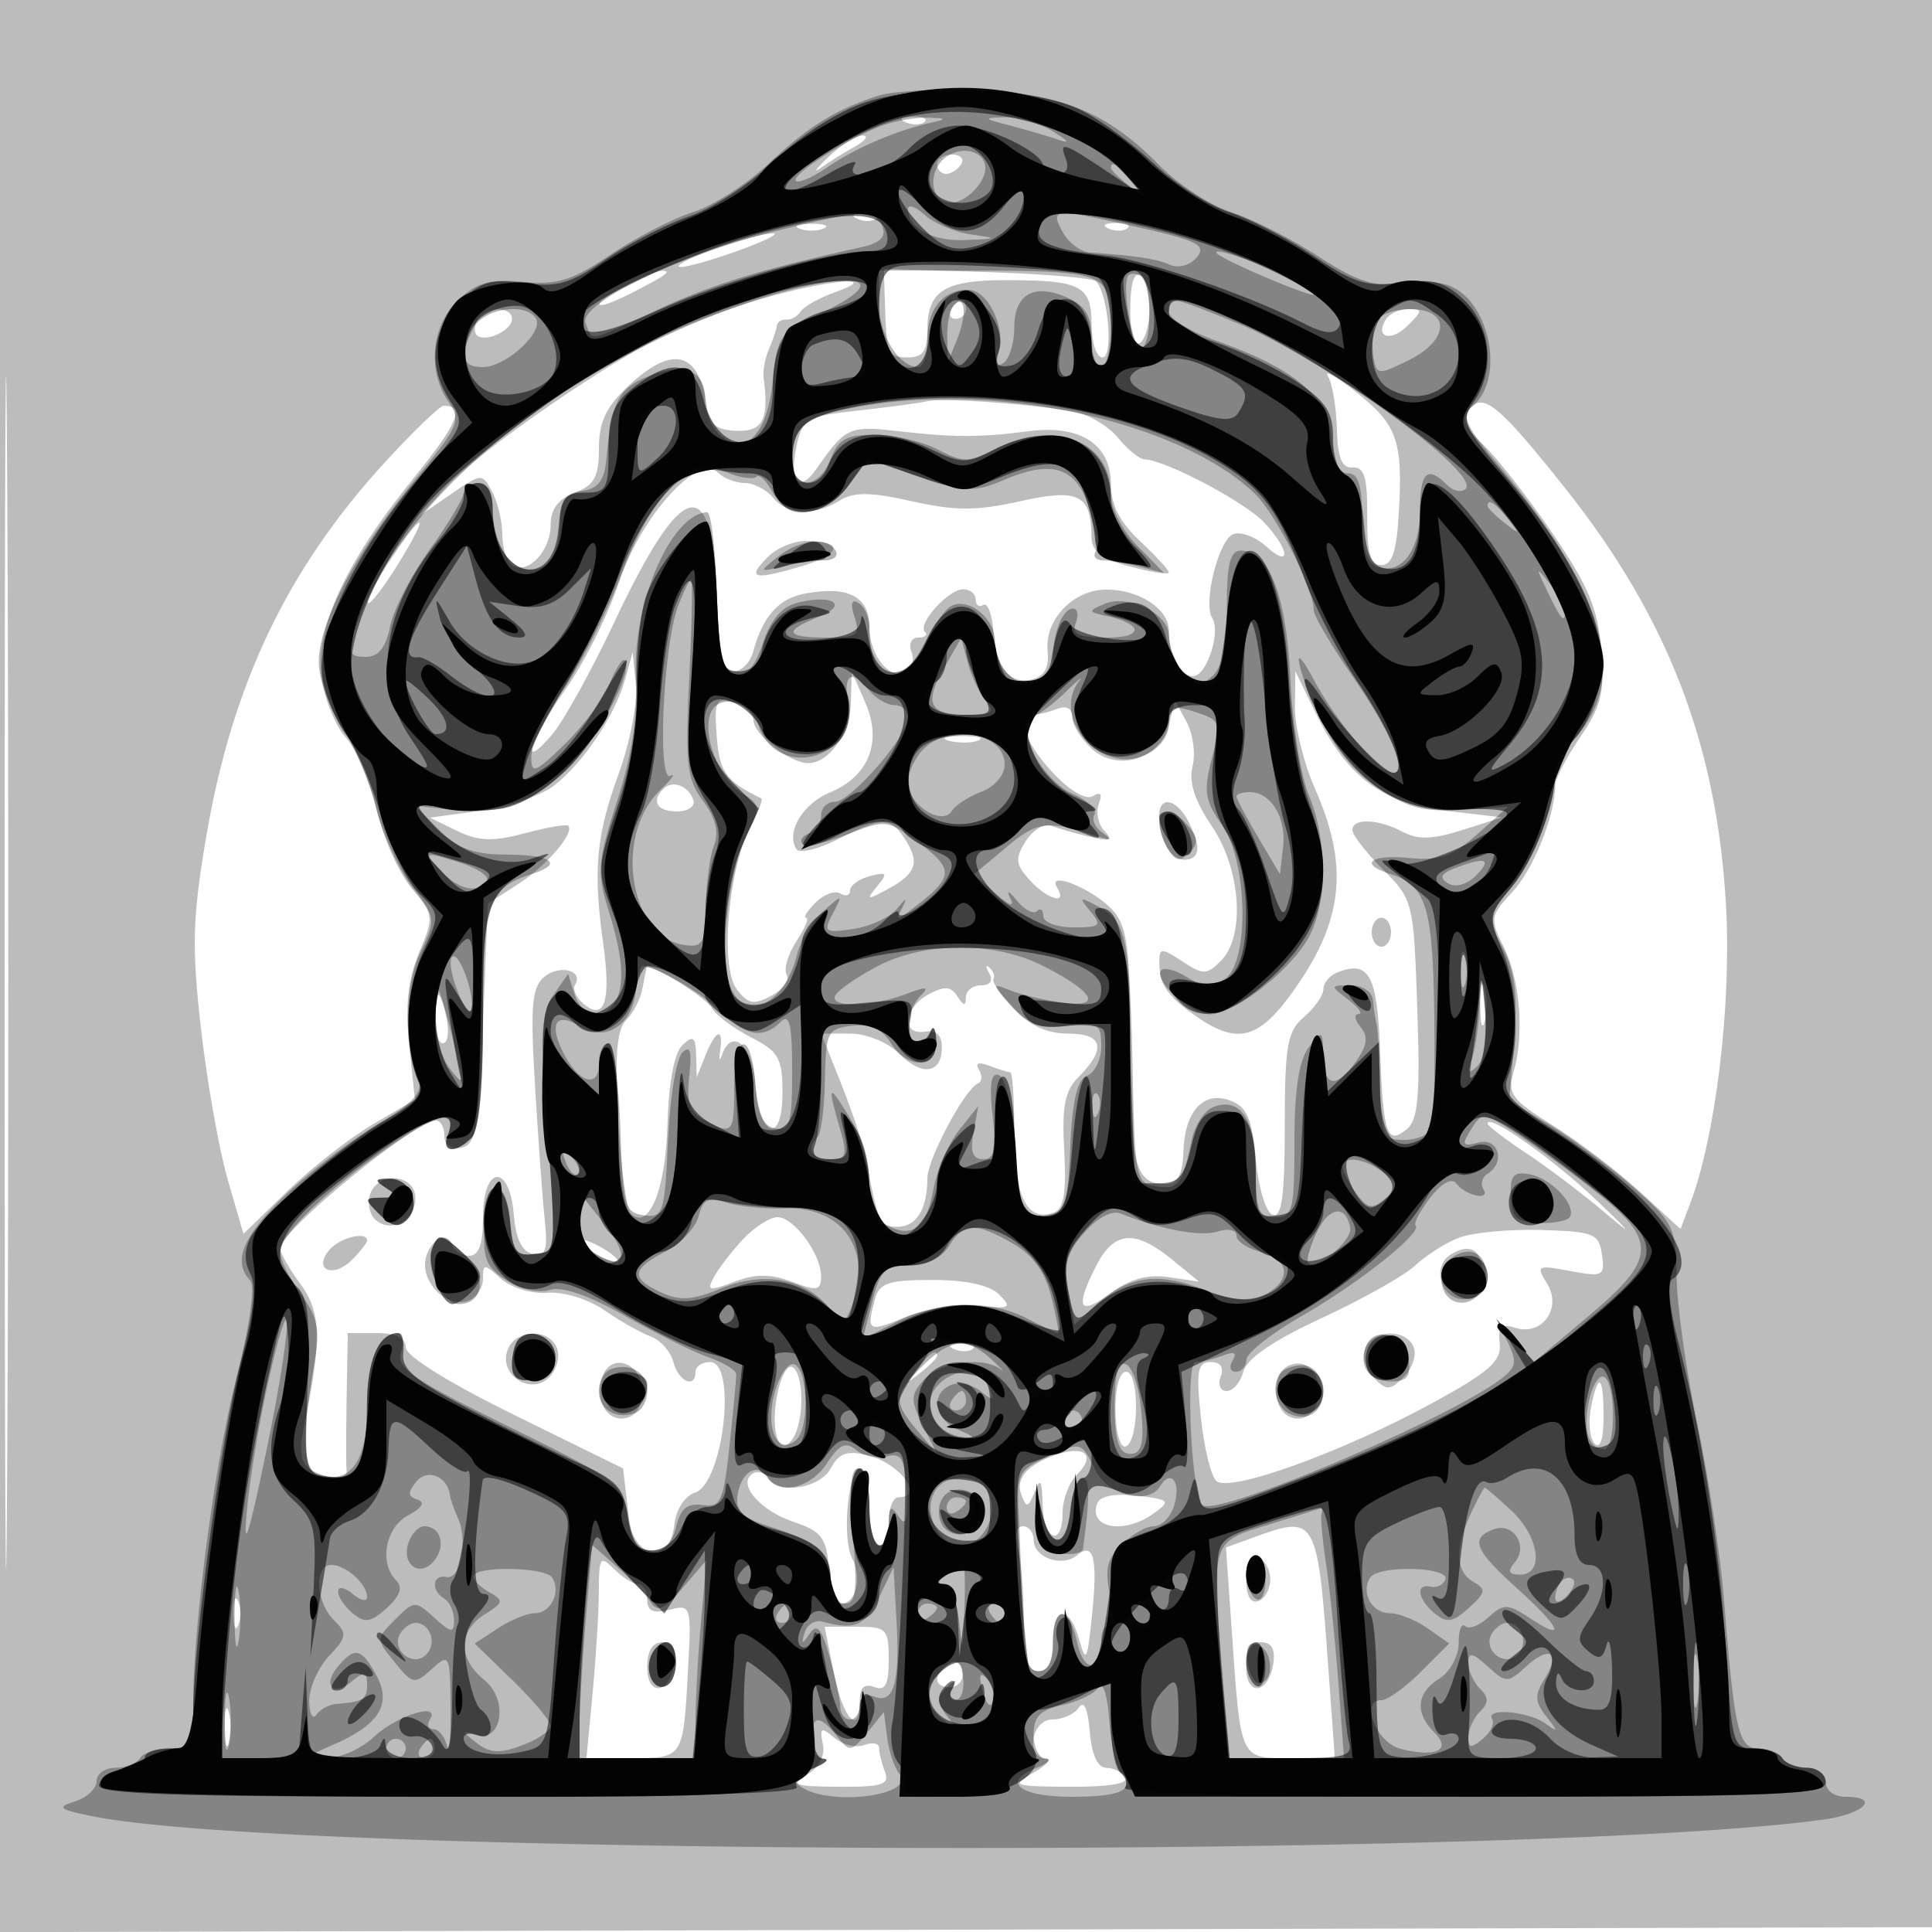 <svg xmlns="http://www.w3.org/2000/svg" width="200" height="200" fill="#000000"><path fill-opacity=".263" fill-rule="evenodd" d="M0 100.005V200.01l100.25-.255 100.25-.255.255-99.75L201.01 0H0zm.481.495c0 55 .121 77.647.269 50.326.148-27.32.148-72.32 0-100C.602 23.147.481 45.5.481 100.5m93.332-87.817c.721.289 1.584.253 1.916-.079s-.258-.568-1.312-.525c-1.165.048-1.402.285-.604.604m-8.056 3.567c-1.295 1.238-1.658 1.75-.806 1.14s2.449-1.609 3.549-2.22c1.1-.61 1.463-1.123.806-1.14s-2.254.982-3.549 2.22M97 17c0 .55.423 1 .941 1s1.219-.45 1.559-1-.084-1-.941-1S97 16.45 97 17m-8.187 5.683c.721.289 1.584.253 1.916-.079s-.258-.568-1.312-.525c-1.165.048-1.402.285-.604.604m-6.063.979c.688.278 1.813.278 2.5 0 .688-.277.125-.504-1.25-.504s-1.937.227-1.25.504m32.063.021c.721.289 1.584.253 1.916-.079s-.258-.568-1.312-.525c-1.165.048-1.402.285-.604.604m-40.625 2c-2.372.839-4.136 1.702-3.92 1.918s2.831-.473 5.812-1.531 4.745-1.921 3.92-1.918-3.441.692-5.812 1.531m-9.438 3.889c-3.877 2.103-3.438 2.829.5.827 3.77-1.918 4.437-2.414 3.167-2.359-.505.022-2.154.711-3.667 1.532m26.849 1.596C91.761 36.63 91.914 37 94 37c1.524 0 2-.667 2-2.8 0-4.097 1.722-5.2 8.118-5.2 7.808 0 8.882.557 8.882 4.607 0 1.866.509 3.393 1.131 3.393 1.154 0 .593-6.607-.669-7.874-.343-.344-5.425-.775-11.293-.958L91.5 27.837zM117 32c0 2.491.395 3.874 1 3.5.55-.34 1-1.915 1-3.5s-.45-3.16-1-3.5c-.605-.374-1 1.009-1 3.5m-37-1.392c-3.025.812-7.802 2.53-10.615 3.817C63.226 37.244 49.471 46.751 46 50.59l-2.5 2.765 3.198-2.209c3.152-2.176 3.214-2.18 4.25-.243.579 1.081 1.052 3.094 1.052 4.472s.47 2.797 1.044 3.152c1.604.992 3.956-1.49 3.956-4.174 0-1.643.791-2.703 2.5-3.353 2.032-.773 2.5-1.629 2.5-4.574 0-2.764.737-4.312 3.106-6.525 4.53-4.231 7.271-3.517 8.048 2.099.269 1.945.956 2.522 3.096 2.601 2.722.1 3.386-1.195 2.801-5.454-.102-.744.143-2.094.545-3s.77-1.984.818-2.397.486-.712.974-.665c.489.047 1.164-.335 1.5-.85s1.962-1.417 3.612-2.006c4.589-1.638.023-1.372-6.5.379M98.5 32c-.34.55-.141 1 .441 1S100 32.55 100 32s-.198-1-.441-1-.719.45-1.059 1m-49.041 1.067c-.363.586-.409 1.317-.102 1.623.822.823 3.643-.461 3.643-1.659 0-1.357-2.697-1.33-3.541.036m94 0c-1.173 1.897.537 2.365 2.279.623 1.559-1.558 1.562-1.69.035-1.69-.91 0-1.952.48-2.314 1.067m-5.987 5.888c.445.72.859 3.163.919 5.427.08 3.037.512 4.091 1.644 4.015 1.197-.08 1.527 1.021 1.5 5-.027 3.885.323 5.103 1.465 5.103 1.112 0 1.58-1.409 1.809-5.447.423-7.444-.165-9.092-4.447-12.48-2.034-1.61-3.335-2.338-2.89-1.618M96 41.535c-.825.188-4.058.623-7.185.967-5.313.585-5.727.822-6.345 3.633-.827 3.769.253 4.998 2.078 2.363 2.929-4.229 3.394-4.449 8.214-3.888 5.888.687 8.647.692 13.738.027 5.327-.696 8.5 1.352 8.5 5.485 0 2.128.924 3.939 3 5.878 1.65 1.541 3 3.009 3 3.262s-1.8-.02-4-.608c-3.004-.801-4.004-1.576-4.015-3.111-.033-4.361-1.341-5.005-7.404-3.649-4.465 1-6.699.999-11.177-.003-4.319-.967-6.027-.983-7.486-.072-2.583 1.613-5.423 1.482-6.918-.319-.685-.825-2-1.5-2.922-1.5s-2.163-.485-2.755-1.077c-2.049-2.049-7.976 4.525-10.255 11.374-1.136 3.413-3.641 8.422-5.567 11.131-3.807 5.354-4.743 8.615-1.313 4.572 1.166-1.375 4.028-6.55 6.359-11.5 7.05-14.973 10.179-15.844 10.657-2.969.229 6.171.624 7.969 1.751 7.969.8 0 1.7-.9 2-2 1.019-3.741 2.654-5.562 5.448-6.068 4.456-.808 6.597.332 6.597 3.513 0 2.989 2.248 5.638 3.913 4.609.55-.34.746-1.279.436-2.086-.313-.817.002-1.468.711-1.468.7 0 1.01-.263.689-.585-.818-.817 2.42-4.415 3.973-4.415.703 0 1.278.477 1.278 1.059s.357.839.793.569c.435-.269.899.912 1.029 2.625.298 3.905 1.723 5.679 4.069 5.065 1.22-.319 1.731-1.255 1.556-2.851-.363-3.306 2.674-6.474 6.17-6.435 3.379.037 6.383 2.036 6.383 4.246 0 2.578 1.134 4.722 2.499 4.722 1.412 0 2.905-4.537 1.983-6.029-.967-1.565.675-8.094 2.182-8.672.776-.298 2.294.258 3.373 1.235 2.638 2.387 2.512.432-.157-2.432-1.972-2.118-10.115-6.424-12.38-6.547-.55-.03-1.793-1.033-2.762-2.228s-2.994-2.405-4.5-2.688c-4.304-.809-13.585-1.481-15.238-1.104m56.156.777c-.876 1.056-.563 1.896 1.392 3.733 1.388 1.304 4.607 5.42 7.154 9.148 3.719 5.443 4.715 7.814 5.056 12.042.358 4.438.018 5.861-2.166 9.059-1.426 2.087-2.595 4.337-2.598 5-.014 3.124-2.249 8.689-4.437 11.05-2.306 2.488-2.349 2.765-.887 5.697 1.702 3.411 2.145 9.119 1.005 12.959-.656 2.213-.192 2.842 4.042 5.483 2.631 1.64 6.688 4.728 9.015 6.861l4.233 3.878.978-2.572c2.644-6.955 4.288-20.409 3.744-30.65-.889-16.741-6.002-30.065-16.693-43.5-6.783-8.523-8.425-9.89-9.838-8.188m-112.298 5.53c-10.11 11.023-15.839 23.025-18.515 38.786-1.42 8.366-1.502 11.398-.537 19.872.626 5.5 1.871 12.527 2.767 15.615l1.629 5.614 4.521-4.394c2.486-2.416 6.48-5.542 8.875-6.945l4.354-2.552-.592-5.672c-.426-4.073-.139-6.76 1.019-9.53 1.566-3.749 1.545-3.938-.77-6.689-1.31-1.556-2.938-5.219-3.619-8.139s-2.119-6.276-3.196-7.46c-1.077-1.183-2.204-3.985-2.505-6.227-.685-5.112 2.504-11.986 9.629-20.754C47.392 43.861 48.156 42 45.941 42c-.399 0-3.137 2.629-6.083 5.842m.51 10.178c-1.463 2.212-2.482 4.189-2.264 4.395s1.616-1.603 3.108-4.02c3.396-5.505 2.743-5.795-.844-.375m39.156-.401c-2.267 2.267-1.583 2.483 3.302 1.04 4.339-1.281 4.639-2.659.579-2.659-1.244 0-2.991.729-3.881 1.619M64.712 70.32c-1.054 3.786-4.407 8.772-7.435 11.056-1.361 1.027-4.793 2.182-7.626 2.566l-5.151.7 2.814 1.369c2.217 1.078 3.7 1.132 6.991.253 2.298-.613 4.325-.967 4.506-.787.719.72-2.205 4.136-5.17 6.04L50.5 93.535l-.5 12.471c-.435 10.849-.728 12.515-2.25 12.806-1.067.204-1.75-.279-1.75-1.239 0-.865-.382-1.573-.85-1.573C42.946 116 29 127.43 29 129.237c0 .464.949 2.128 2.109 3.697 2.152 2.91 2.214 5.786.326 14.927-.492 2.379-.291 3.616.685 4.234 1.701 1.078 3.922 1.169 3.762.155-.066-.412-.066-3.787 0-7.5L36 138h3c1.981 0 3 .502 3 1.478 0 .89 4.482 3.68 11.25 7.005l11.25 5.527.5 4.245c.402 3.412.893 4.245 2.5 4.245 1.43 0 2.089-.771 2.312-2.702.178-1.54 1.091-2.95 2.123-3.277C74.876 153.587 76.332 141 73.5 141c-.825 0-1.5.45-1.5 1 0 1.807-1.755 1.044-2.288-.995-.287-1.097-1.352-2.295-2.367-2.663s-3.165-1.584-4.778-2.703c-1.658-1.151-4.22-1.938-5.892-1.811-1.651.126-3.78-.518-4.817-1.456-1.741-1.576-1.858-1.576-1.858.004 0 .928-.681 1.948-1.513 2.267-1.941.745-4.487-1.357-4.487-3.706 0-2.142 2.205-3.822 2.774-2.114.216.647 1.03 1.177 1.809 1.177.986 0 1.417-1.216 1.417-4 0-5.394 2.745-5.617 3.19-.258.209 2.52.849 3.843 1.96 4.054 1.353.256 1.576-.373 1.243-3.492-.223-2.092-.676-8.322-1.005-13.844-.501-8.384-.342-10.253.963-11.336 1.588-1.318 4.099-.661 3.176.832-.278.449.125 1.34.895 1.979 2.167 1.798 2.853-.314 2.025-6.231-1.068-7.633-.746-11.179 1.601-17.614 1.156-3.173 1.955-7.303 1.775-9.179l-.327-3.411zm23.37 2.359C87.999 75.912 85.835 79 83.651 79 81.773 79 78 76.035 78 74.56c0-.73-.924-1.568-2.054-1.864-1.855-.485-2.024-.144-1.75 3.532.277 3.708.952 4.646 4.628 6.429.178.086-.353 1.465-1.18 3.064-2.284 4.418-3.116 14.358-1.393 16.656 1.178 1.57 1.766 1.684 3.606.699 1.21-.647 1.923-1.624 1.585-2.17-.338-.547.11-2.099.995-3.45S83.779 95 83.452 95s.109-.704.969-1.564 2.017-1.283 2.571-.941c.555.343 1.008.199 1.008-.319 0-.519.926-1.185 2.057-1.481 1.779-.465 1.881-.323.75 1.047-1.16 1.408-1.061 1.454.887.416 3.097-1.65 3.56-2.778 2.099-5.117-1.572-2.518-2.401-2.535-7.087-.146-2.045 1.042-3.969 1.488-4.276.991-1.08-1.746.665-4.683 3.474-5.846 4.051-1.678 5.453-5.24 3.669-9.318l-1.41-3.222zm45.968.488c-.028 2.017.912 5.842 2.087 8.5 3.366 7.613 2.962 13.104-1.455 19.757-4.047 6.095-6.29 6.909-10.709 3.884-3.077-2.105-3.938-3.32-3.958-5.581-.014-1.639.165-1.655 2.372-.209 2.172 1.423 2.533 1.419 4-.048 2.555-2.555 2.079-9.505-.958-13.979-1.758-2.592-2.383-4.539-1.976-6.161.328-1.304.05-3.374-.618-4.601l-1.212-2.229-.605 2.491c-.864 3.561-5.299 4.97-7.988 2.536-1.116-1.01-2.03-2.49-2.03-3.289 0-.913-.587-1.227-1.582-.845-.87.334-1.995.607-2.5.607-1.835 0-.85 2.861 2.054 5.97 1.784 1.91 3.452 2.886 4.17 2.442q1.198-.741.606.802c-.325.848-.064 2.105.58 2.793.926.989.615 1.12-1.485.626-1.462-.343-3.262-.857-4.002-1.141-.74-.283-1.937.433-2.661 1.592-1.124 1.799-1.064 2.387.407 4.012 1.844 2.038 3.984 2.637 2.847.797-1.175-1.9 3.892.193 5.816 2.403 1.462 1.679 1.75 4.025 1.75 14.235 0 12.392.504 14.175 3.962 14.03.942-.039 1.489-1.177 1.537-3.202.103-4.278 2.041-6.463 4.824-5.441 1.76.646 2.273 1.816 2.677 6.113.28 2.971 1.051 5.495 1.75 5.725.942.309 1.25-1.955 1.25-9.182 0-8.356.258-9.814 2-11.306 1.1-.942 2-2.239 2-2.883s.675-1.43 1.5-1.747c3.239-1.243 4.075.309 4.365 8.106.325 8.72.711 9.853 2.775 8.14 1.169-.97 1.386-3.468 1.079-12.458-.377-11.078-.429-11.29-3.551-14.412-1.742-1.742-3.168-3.583-3.168-4.091 0-1.26 2.686-1.162 5.213.191 1.562.836 3.107.788 6.184-.192l4.103-1.306-5.814-.683c-6.665-.782-10.3-3.545-13.594-10.33L134.1 69.5zm-35.781 3.526c.973.254 2.323.237 3-.037s-.119-.481-1.769-.461-2.204.244-1.231.498m-29.581 4.953C67.383 82.95 68.006 84 70.083 84c1.164 0 1.909-.524 1.688-1.187-.487-1.462-2.157-2.094-3.083-1.167M120 84.418c0 2.513 1.177 4.582 2.607 4.582 1.655 0 1.779-1.41.358-4.066-1.209-2.258-2.965-2.564-2.965-.516M142 96.5c0 .825.45 1.5 1 1.5s1-.675 1-1.5-.45-1.5-1-1.5-1 .675-1 1.5m-75.077 3.724c-.042.152-.237 1.13-.433 2.173s-.949 2.489-1.673 3.212c-.974.972-1.187 3.646-.817 10.273.275 4.927.848 9.305 1.274 9.728 1.865 1.858 3.629-2.362 3.819-9.134.123-4.392.704-7.497 1.552-8.289 1.113-1.04 1.366-.858 1.418 1.024l.064 2.289.904-2.25c1.078-2.681 1.887-2.948 1.519-.5-.145.963-.07 1.188.167.5 1.01-2.938 3.178-1.116 3.476 2.922.414 5.618 2.807 6.416 2.807.937 0-3.57-.39-4.257-3.25-5.719-1.787-.913-3.61-2.275-4.05-3.026-.718-1.226-6.59-4.813-6.777-4.14m35.476.526c.445.773.124 1.25-.84 1.25-.857 0-1.566.563-1.574 1.25-.012.922-.24.895-.873-.103-.669-1.056-1.326-1.103-2.985-.215-2.58 1.381-2.863 4.279-.377 3.862 1.16-.195 1.75.352 1.75 1.623 0 2.746-2.04 3.043-4.437.646-1.166-1.166-3.366-2.063-5.059-2.063h-2.996l2.093 5.25c1.152 2.888 2.302 6.375 2.557 7.75 1.198 6.465 1.447 7 3.254 7 1.953 0 3.088-1.848 3.088-5.025 0-1.96 3.875-9.237 5.223-9.81.434-.185.488-.824.119-1.42-.432-.7-.051-.847 1.076-.415.96.369 1.934.67 2.164.67s.418 2.87.418 6.378c0 6.538 1.346 9.192 4.123 8.13 1.008-.385 1.288-2.092 1.046-6.364-.26-4.586.054-6.224 1.462-7.632 2.938-2.939 2.574-4.512-1.045-4.512-2.187 0-4.024-.837-5.662-2.581-1.333-1.419-2.274-2.806-2.091-3.083.184-.276-.001-.803-.41-1.169-.409-.367-.42-.104-.024.583m50.833 3.25c0 1.925.206 2.713.457 1.75.252-.963.252-2.537 0-3.5-.251-.963-.457-.175-.457 1.75M45 105.5c0 1.375.388 2.5.861 2.5.474 0 .647-1.125.384-2.5s-.651-2.5-.862-2.5-.383 1.125-.383 2.5m109 10.811c0 .233 1.822 1.629 4.048 3.102s5.939 4.287 8.25 6.252c2.857 2.429 2.57 2.014-.898-1.296-4.542-4.336-11.4-9.184-11.4-8.058m-115.664 7.256c-.331.862-.122 2.047.464 2.633 1.555 1.555 4.2.19 4.2-2.169 0-2.466-3.753-2.839-4.664-.464m38.621 4.683c-1.166 1.238-2.527 2.996-3.025 3.908-.804 1.476-.576 1.534 2.082.531 2.218-.837 3.758-.836 5.986.005 2.597.98 3 .905 3-.558 0-2.323-2.807-6.136-4.518-6.136-.772 0-2.358 1.013-3.525 2.25m74.044-.112c-1.375.54-3.41 1.837-4.522 2.881-1.112 1.045-5.444 3.481-9.627 5.413-5.023 2.322-7.785 4.202-8.135 5.541-.291 1.115-1.07 2.027-1.73 2.027-.661 0-.942-.675-.625-1.5.364-.95-.014-1.5-1.033-1.5-1.357 0-1.518.883-1.026 5.642.32 3.104 1.036 6.097 1.591 6.652 1.301 1.301 13.095-2.963 22.606-8.172 5.701-3.122 6.954-4.244 6.75-6.045-.198-1.747.14-2.088 1.609-1.622 2.783.884 4.88-2.042 3.289-4.589-1.162-1.862-1.028-1.934 2.397-1.292 3.4.638 3.606.532 3.291-1.697-.308-2.178-.838-2.391-6.336-2.549-3.3-.095-7.125.27-8.499.81m-116.927 1.273c-1.694 2.041.411 2.962 2.345 1.027.87-.87 1.581-1.774 1.581-2.009 0-1.02-2.858-.305-3.926.982M60 128.43c0 .275.9.981 2 1.57s2 .845 2 .57-.9-.981-2-1.57-2-.845-2-.57m53.526 2.52c-2.29 4.427-1.854 5.353 1.39 2.954 2.032-1.503 3.868-2.016 6.06-1.694l3.145.461-2.811-2.299c-3.794-3.105-5.963-2.944-7.784.578m36.626-1.064c-1.977 1.252-.985 4.614 1.362 4.614 1.433 0 1.986-.672 1.986-2.417 0-2.667-1.28-3.506-3.348-2.197M90.569 134.5c-.903 3.335-.704 3.454 3.11 1.861 2.023-.845 5.393-1.373 7.489-1.174 3.418.326 3.653.206 2.281-1.162-.993-.99-3.425-1.525-6.934-1.525-4.558 0-5.49.313-5.946 2m-38.016 5.224c-.984 2.562 2.358 4.794 4.288 2.863.788-.787 1.16-2.142.827-3.009-.81-2.112-4.287-2.013-5.115.146m88.779-.146c-.333.867.067 2.249.888 3.071 1.326 1.325 1.675 1.313 3.095-.107.88-.88 1.346-2.262 1.036-3.071-.752-1.957-4.256-1.883-5.019.107m-42.519.105c.721.289 1.584.253 1.916-.079s-.258-.568-1.312-.525c-1.165.048-1.402.285-.604.604m-3.941 2.067c-1.243 1.586-1.208 1.621.378.378.963-.755 1.75-1.543 1.75-1.75 0-.823-.821-.294-2.128 1.372m-32.482.676c-.91 2.371.377 4.765 2.357 4.384 1.107-.213 1.753-1.249 1.753-2.81 0-2.851-3.156-4.059-4.11-1.574m18.061 1.981c-.741 3.951.265 6.649 1.659 4.45 1.158-1.829 1.12-6.597-.059-7.326-.523-.323-1.242.972-1.6 2.876m51.939-1.981c-.91 2.371.377 4.765 2.357 4.384 2.378-.458 2.378-5.162 0-5.62-.964-.186-2.025.37-2.357 1.236m-16.925 3.565c.019 2.195.485 3.882 1.035 3.75 1.417-.342 1.487-7.741.073-7.741-.673 0-1.129 1.643-1.108 3.991m49.229-.241c-.297 1.512-.125 3.178.383 3.7.569.586.923-.469.923-2.75 0-4.379-.554-4.782-1.306-.95m-78.689 6.241c-1.132 2.115-5.418 2.768-6.515.993-.346-.559-1.053-.754-1.571-.434-1.65 1.02.728 3.821 4.241 4.998 2.875.963 3.383 1.629 3.65 4.785.171 2.017.748 3.667 1.282 3.667 1.519 0 2.158-2.656 1.124-4.672-1.096-2.139-.408-9.328.893-9.328.49 0 .891 1.8.891 4s.45 4 1 4 1-1.125 1-2.5.45-2.5 1-2.5c2.789 0 .193-3.523-3.21-4.355-2.108-.516-2.949-.217-3.785 1.346M109 150.713c-2.756 1.02-3.887 2.419-3.266 4.037.531 1.383.72 1.338 1.371-.323.588-1.503.77-1.212.825 1.323.08 3.723 2.07 4.513 2.07.821 0-1.335.654-3.082 1.452-3.881 2.126-2.125.812-3.185-2.452-1.977m4.598 4.893c-1.006 2.62 2.805 3.282 5.892 1.025 1.728-1.263 1.59-1.403-1.78-1.796-2.269-.265-3.827.027-4.112.771m-8.228 4.644c.331 1.238.609 4.613.616 7.5.011 3.994.373 5.25 1.514 5.25q1.5 0 1.5-3c0-3.757 1.708-3.914 2.726-.25.677 2.435.825 2.177 1.292-2.25.648-6.146.23-7.951-1.508-6.508-1.572 1.304-4.51.263-4.51-1.599 0-.766-.502-1.393-1.117-1.393-.67 0-.875.9-.513 2.25m24.336-1.073-2.794 1.019.603 8.652c.939 13.48.787 13.152 6.094 13.152h4.571l-.629-8.75c-1.175-16.359-1.243-16.481-7.845-14.073m-67.713 5.502c-.004 2.101-.294 6.858-.645 10.571l-.637 6.75h4.676c5.36 0 5.347.02 5.843-9.218.353-6.579.313-6.705-1.935-6.141-1.681.422-2.295.145-2.295-1.033 0-.884-.418-1.608-.929-1.608-.51 0-1.635-.707-2.5-1.571-1.428-1.429-1.572-1.224-1.578 2.25M129 163.5c0 1.689.458 2.514 1.25 2.25.688-.229 1.25-1.242 1.25-2.25s-.562-2.021-1.25-2.25c-.792-.264-1.25.561-1.25 2.25M24.158 167c0 1.375.227 1.938.504 1.25.278-.687.278-1.812 0-2.5-.277-.687-.504-.125-.504 1.25m62.158 6.2c.942 4.766 2.684 6.603 2.684 2.831 0-1.339.48-1.784 1.5-1.393 1.152.443 1.5-.213 1.5-2.831 0-3.191-.21-3.407-3.317-3.407h-3.316zM67 172.583c0 3.133 2.348 2.79 2.82-.411.212-1.443-.208-2.172-1.25-2.172-1.021 0-1.57.903-1.57 2.583m62 0c0 3.133 2.348 2.79 2.82-.411.212-1.443-.208-2.172-1.25-2.172-1.021 0-1.57.903-1.57 2.583m-31.333.084c-1.077 1.076-.769 2 .666 2 .734 0 1.334-.6 1.334-1.334 0-1.435-.924-1.743-2-.666M23.232 179c0 1.925.206 2.713.457 1.75.252-.963.252-2.537 0-3.5-.251-.963-.457-.175-.457 1.75m88.459-2.25c-.445.688-1.682 1.25-2.75 1.25-2.162 0-2.843 3.974-.691 4.035.688.02.125.679-1.25 1.465-2.368 1.354-2.167 1.431 3.809 1.465 3.96.022 6.079-.337 5.691-.965-.34-.55-1.239-1-1.999-1-.873 0-1.494-1.377-1.691-3.75-.195-2.356-.611-3.285-1.119-2.5m-26.511 3.782c.257 1.227-.358 2.425-1.634 3.183-1.782 1.058-1.356 1.219 3.311 1.25 4.482.029 5.258-.223 4.75-1.547-.334-.87-.607-1.981-.607-2.468 0-.488-.681-.626-1.513-.307-.832.32-2.234-.018-3.115-.749-1.387-1.151-1.547-1.066-1.192.638"/><path fill-opacity=".298" fill-rule="evenodd" d="M90.942 9.899c-4.439 1.432-7.321 3.221-11.442 7.102-2.2 2.072-5.701 4.309-7.779 4.97-2.078.662-5.925 2.647-8.547 4.412-3.951 2.659-5.499 3.139-9.038 2.801-3.421-.326-4.754.048-6.703 1.879-2.788 2.619-3.234 7.348-.995 10.545 1.326 1.893 1.061 2.513-3.402 7.972C36.863 57.131 33 64.417 33 68.509c0 1.767 1.048 4.756 2.329 6.644s2.89 5.663 3.575 8.389c.686 2.727 2.378 6.443 3.761 8.259 2.463 3.234 2.48 3.373.832 6.847-1.626 3.426-1.713 9.851-.181 13.352.467 1.066-.771 2.347-4.284 4.429-2.718 1.611-6.987 4.89-9.487 7.285-4.408 4.224-5.501 6.873-3.648 8.836.535.566-.027 4.589-1.39 9.95C22.209 151.542 20 168.228 20 176.539c0 4.063-.218 4.461-2.441 4.461-1.343 0-2.719.45-3.059 1s-1.491 1-2.559 1-1.941.623-1.941 1.383c0 .761-1.013 1.706-2.25 2.1-1.935.615-1.671.832 1.879 1.544 20.899 4.19 149.577 4.431 179.121.335 4.282-.594 5.966-2.362 2.25-2.362-1.111 0-2-.667-2-1.5 0-.825-.873-1.5-1.941-1.5s-2.219-.45-2.559-1-1.452-1-2.471-1c-2.058 0-2.479-1.826-3.571-15.5-.352-4.4-1.584-12.5-2.738-18-1.155-5.5-2.126-12.415-2.16-15.366-.057-5.081-.3-5.577-4.56-9.306-2.475-2.167-6.36-5.051-8.633-6.41l-4.132-2.471.504-6.287c.377-4.694.081-7.107-1.167-9.52-1.629-3.15-1.607-3.309.84-6.218 2.318-2.754 4.569-8.541 4.582-11.778.003-.745 1.131-2.692 2.506-4.326 5.052-6.005 2.354-14.855-8.473-27.786-3.313-3.957-3.774-4.997-2.632-5.945 3.612-2.998 1.693-11.525-2.851-12.665-1.419-.357-3.81-.409-5.312-.117-1.999.389-4.073-.348-7.732-2.747-2.75-1.804-6.8-3.86-9-4.571s-5.594-2.927-7.543-4.927c-5.286-5.425-10.244-7.448-18.957-7.737-4.125-.137-8.651.123-10.058.576m.109 3.206c-3.705 1.479-9.222 5.058-8.661 5.618.272.272 1.758-.375 3.302-1.439 2.853-1.966 7.187-3.815 10.808-4.612 1.569-.345 1.461-.451-.5-.493-1.375-.029-3.602.388-4.949.926m13.449-.126c1.65.425 3.9 1.085 5 1.466q1.991.689-.5-.84c-1.375-.844-3.625-1.504-5-1.467-2.287.061-2.244.133.5.841m-6.929 3.592C95.956 18.187 96.486 21 98.407 21c1.536 0 3.593-2.057 3.593-3.593 0-1.921-2.813-2.451-4.429-.836m17.429.807c0 .207.787.995 1.75 1.75 1.586 1.243 1.621 1.208.378-.378-1.307-1.666-2.128-2.195-2.128-1.372m-21 4.267c0 1.988 2.527 3.35 5.95 3.205 3.385-.143 3.41-.17.55-.583-1.65-.239-3.787-1.141-4.75-2.006S94 21.12 94 21.645m-13.532 2.232c-10.02 2.465-20.617 7.572-19.851 9.566.746 1.944.047 2.075 7.521-1.409 5.568-2.596 10.674-4.16 21.077-6.455 1.873-.414 2.537-1.061 2.143-2.089-.706-1.84-2.026-1.794-10.89.387M110 24c.589 1.1 1.842 2.058 2.785 2.129 5.103.384 6.865.654 8.305 1.276.916.395 2.101.07 2.797-.769 1.022-1.231.133-1.699-5.787-3.045-9.122-2.075-9.421-2.06-8.1.409m16 2.246c.808.799 10 4.681 10 4.223 0-.229-1.238-1.047-2.75-1.817-2.995-1.523-8.056-3.203-7.25-2.406m-35 5.183C91 34.682 93.056 38 95.071 38c.511 0 .929-1.26.929-2.8 0-3.226 1.604-5.2 4.225-5.2 2.103 0 4.031 4.17 3.077 6.655-.432 1.127-.26 1.437.528.95.644-.398 1.17-2.061 1.17-3.695 0-3.506 2.08-4.65 5.564-3.063 1.799.82 2.436 1.9 2.436 4.132 0 1.661.45 3.021 1 3.021s1-1.973 1-4.383c0-5.361-.568-5.584-14.25-5.603L91 28zm25.837-2.932c-.787.786.353 7.503 1.272 7.503 1.144 0 1.171-6.709.03-7.414-.473-.292-1.059-.333-1.302-.089M76 31.832C56.619 38.86 40.621 52.619 36.561 65.75c-.557 1.8-.307 2.25 1.247 2.25 1.376 0 2.125-.913 2.569-3.133.344-1.723 2.2-5.324 4.125-8.002S48 51.546 48 50.998c0-.549.675-.998 1.5-.998.944 0 1.5.952 1.5 2.566C51 56.159 52.734 59 54.928 59 56.959 59 58 57.132 58 53.488c0-1.675.646-2.441 2.25-2.668 1.684-.24 2.319-1.074 2.524-3.32.534-5.845 1.234-7.261 4.195-8.487C70.79 37.43 73 38.285 73 41.346c0 1.325.713 3.001 1.584 3.724 2.643 2.193 4.849-.116 5.416-5.672.471-4.617.744-5.011 4.75-6.872 9.157-4.254 2.517-4.78-8.75-.694m22.729-.228c-.401.401-.7 1.892-.666 3.313l.064 2.583.965-2.414c1.04-2.602.825-4.669-.363-3.482m22.271.661c0 .696 2.167 2.035 4.816 2.976 8.22 2.92 11.639 5.781 11.994 10.041.203 2.425.811 3.718 1.75 3.718 1.041 0 1.44 1.255 1.44 4.531 0 3.123.47 4.712 1.513 5.112 2.495.958 4.487-1.602 4.487-5.765 0-4.01.746-4.732 2.783-2.695.651.651 1.528.839 1.95.418 1.604-1.605-14.977-13.621-23.669-17.153-6.987-2.839-7.064-2.852-7.064-1.183m-71.965 1.669C47.491 36.819 47.771 38 50 38c2.363 0 6.334-3.651 5.477-5.036-1.047-1.696-5.363-1.045-6.442.97m93.355-.507c-.302.785-.4 2.342-.219 3.459.315 1.944.47 1.963 3.579.448 4.334-2.112 4.466-5.334.219-5.334-1.704 0-3.272.625-3.579 1.427m-53.344 8.647c-5.762 1.023-7.006 2.027-7.031 5.676-.021 3.077 2.787 2.901 3.985-.25.769-2.023 1.632-2.5 4.525-2.5 1.966 0 4.902.687 6.525 1.526 2.644 1.367 3.256 1.367 5.9 0 6.175-3.193 12.05-.918 12.05 4.666 0 1.422 1.208 3.763 2.75 5.33l2.75 2.794-2.5-.644c-1.375-.355-3.089-.651-3.809-.658s-1.077-.39-.793-.849.021-2.449-.584-4.421c-1.328-4.325-3.784-5.206-8.722-3.126-3.272 1.379-4.067 1.353-8.931-.29l-5.34-1.803-1.994 2.738c-2.416 3.316-6.276 3.636-7.873.651-.614-1.147-1.351-1.85-1.638-1.563s-1.538.135-2.781-.338c-4.159-1.581-7.938 1.879-11.085 10.149-1.535 4.036-4.29 9.526-6.121 12.2S55 77.162 55 78.308c0 1.871.352 1.743 3.433-1.243 1.888-1.83 3.974-4.633 4.635-6.228.661-1.596 1.384-2.718 1.608-2.494 1.041 1.04-3.241 8.946-6.298 11.63-3.928 3.449-6.93 4.415-11.911 3.833l-3.527-.411 2.526 2.526c1.941 1.94 3.569 2.532 7.027 2.552 4.729.028 5.881.956 2.513 2.025C50.558 91.91 50 93.567 50 105.371c0 7.4-.409 11.638-1.2 12.429-1.664 1.664-3.13 1.503-2.451-.268 1.021-2.661-.796-2.394-5.521.809C34.255 122.798 29 127.784 29 129.565c0 .834.963 2.819 2.14 4.411 1.778 2.404 2.014 3.627 1.392 7.209-1.402 8.081-1.194 11.236.766 11.624 3.18.63 4.702-1.712 4.702-7.231 0-4.813 1.192-7.578 3.267-7.578.477 0 .589.877.249 1.95-.531 1.674 1.048 2.768 11.183 7.75 11.309 5.558 11.822 5.946 12.301 9.3.618 4.325 4.047 5.009 5.01 1 .44-1.832 1.164-2.42 2.711-2.202 1.904.27 2.178-.338 2.809-6.237.385-3.595.692-6.879.682-7.299-.01-.419-1.303-1.212-2.874-1.762s-5.47-2.483-8.664-4.296c-3.769-2.14-6.503-3.076-7.79-2.667-1.138.361-3.049-.07-4.488-1.013-2.09-1.369-2.455-2.298-2.201-5.6.38-4.939 2.196-5.205 2.619-.384.266 3.038.646 3.535 2.5 3.271 2.396-.341 2.328.703 1.08-16.499-.465-6.403-.266-8.657.911-10.337l1.505-2.149.662 2.087c.732 2.306 2.988 2.771 4.169.859 1.078-1.744.881-4.617-.659-9.584-1.209-3.903-1.123-4.971.902-11.261 1.524-4.73 2.147-8.809 1.95-12.771-.379-7.655 3.627-16.956 7.376-17.124.39-.018.84 3.676 1 8.207.237 6.725.594 8.297 1.944 8.555 1.136.217 2.023-.799 2.828-3.24.788-2.386 1.956-3.751 3.553-4.152 3.672-.922 5.376.196 2.215 1.454-3.713 1.478-3.459 2.144.817 2.144 3.183 0 3.495-.229 2.893-2.125-.454-1.43-.312-1.902.433-1.441.609.376 1.107 1.521 1.107 2.543 0 5.654 3.12 6.639 5.614 1.773.916-1.787 2.141-3.556 2.722-3.93 1.762-1.135 4.664 1.101 4.664 3.593 0 2.798 2.378 5.04 4.487 4.23.832-.319 1.513-1.458 1.513-2.53 0-2.612 1.015-5.113 2.076-5.113.473 0 .602.675.286 1.5-.45 1.171.258 1.5 3.231 1.5 3.858 0 3.801-1.387-.093-2.248-1.872-.414-1.884-.493-.186-1.229 2.458-1.065 6.686.999 6.686 3.264 0 1.007.626 2.687 1.392 3.734 1.182 1.617 1.633 1.703 3 .569 1.144-.949 1.608-3.032 1.608-7.212 0-4.517.342-5.878 1.477-5.878 2.909 0 4.703 4.679 5.105 13.315.214 4.605 1.071 10.003 1.904 11.997 1.91 4.571 1.942 10.96.073 14.574-1.77 3.423-7.746 8.114-10.337 8.114-2.014 0-5.944-3.611-4.98-4.575.31-.31 1.509.027 2.664.748 1.579.987 2.534 1.035 3.847.197 2.626-1.677 2.433-12.245-.292-16.045-1.699-2.368-1.871-3.43-1.069-6.567 1.063-4.156 1.035-4.225-2.142-5.201-1.836-.565-2.25-.307-2.25 1.397 0 1.248-.989 2.54-2.459 3.209-4.563 2.079-9.81-3.883-6.791-7.715.412-.523-.239.016-1.447 1.199s-2.759 2.338-3.447 2.568c-2.103.701.96 6.536 4.178 7.96 1.552.687 2.572 1.654 2.266 2.149s.064 1.342.822 1.882c1.046.746.935.839-.465.384-5.287-1.717-6.236-1.605-9.501 1.13l-3.344 2.8 2.266 1.99c1.435 1.26 1.992 1.44 1.52.49-.456-.916-.192-.824.677.234.782.954 1.716 1.442 2.074 1.084s.651-.126.651.515c0 .642 1.405 1.167 3.122 1.167 2.796 0 2.979-.174 1.75-1.664-1.243-1.508-1.162-1.552.866-.471 2.871 1.53 3.219 3.222 3.516 17.135.237 11.086.327 11.512 2.5 11.82 2.27.322 2.602-.128 3.654-4.96.316-1.452 1.311-2.922 2.21-3.267 2.779-1.066 4.382 1.323 4.382 6.529 0 4.211.273 4.878 2 4.878 1.829 0 2-.667 2-7.809 0-5.318.468-8.428 1.468-9.75 1.406-1.859 1.47-1.825 1.5.809.038 3.311 1.372 3.531 3.447.568 1.127-1.609 1.241-2.528.434-3.5-.602-.725-.701-1.332-.221-1.35.479-.017-.002-.692-1.069-1.5-1.897-1.435-1.891-1.468.25-1.468 1.225 0 2.246.661 2.316 1.5.069.825.238 1.95.375 2.5s.306 3.475.375 6.5c.116 5.1.299 5.5 2.518 5.5 1.316 0 2.584-.562 2.816-1.25.233-.687.351-6.07.263-11.96-.166-11.016-.842-13.138-4.562-14.319-3.281-1.041-2.09-2.041 1.97-1.654 3.152.301 4.476-.163 7.062-2.473l3.184-2.844-4.813.325c-3.763.255-5.576-.19-8.313-2.038-3.476-2.348-7.196-7.996-8.423-12.787-.396-1.545.178-.972 1.504 1.5 2.329 4.345 6.764 9.5 8.173 9.5 1.531 0-.312-4.302-4.351-10.159-2.147-3.112-3.903-6.113-3.903-6.667 0-2.244-3.975-10.075-6.163-12.141-7.838-7.402-26.49-11.499-40.791-8.959M154 52.378c0 .207.787.995 1.75 1.75 1.586 1.243 1.621 1.208.378-.378-1.307-1.666-2.128-2.195-2.128-1.372m-73.5 5.279c-1.951 1.554-1.939 1.578.5.982 1.375-.337 3.314-.618 4.309-.625S86.84 57.55 86.5 57c-.909-1.47-3.716-1.163-6 .657M160.08 61c1.458 3.061 1.92 3.628 1.92 2.358 0-.537-.7-1.849-1.555-2.917-1.467-1.83-1.487-1.798-.365.559m-89.887 1.75c-1.533 4.014-2.178 18.341-.791 17.568.604-.337.106.352-1.106 1.531-4.779 4.647-3.132 15.152 2.505 15.971 1.967.285 2.206-.137 2.269-4 .039-2.376.421-5.218.849-6.315.53-1.357.165-2.825-1.142-4.593-1.688-2.283-1.86-3.828-1.424-12.755.273-5.586.36-10.157.193-10.157s-.776 1.237-1.353 2.75m27.553 6.368C95.605 72.85 96.179 74 100.181 74c2.55 0 2.864-.241 1.872-1.436-.655-.79-1.498-2.577-1.872-3.971l-.681-2.535zm-9.972 3.793c.852 5.805-7.466 7.784-9.239 2.198-.83-2.615-4.307-3.403-5.026-1.138-.767 2.417 1.003 6.707 3.38 8.192 1.811 1.131 1.848 1.445.483 4.085-1.8 3.481-2.867 11.644-1.982 15.168 1.172 4.673 5.71 3.017 7.12-2.598.368-1.469 1.595-3.491 2.725-4.494 2.008-1.782 2.031-1.776.973.244-1.005 1.917-.852 2.033 2.104 1.6 1.753-.258 3.783-1.188 4.512-2.068 1.002-1.211 1.138-1.235.558-.1-.681 1.333-.55 1.333 1.176 0 4.254-3.285 4.288-3.998.334-6.921-3.003-2.221-3.243-2.245-7.177-.699-2.238.879-4.328 1.317-4.642.972-.315-.344-.01-.827.677-1.072S85 85.196 85 84.417 85.642 83 86.427 83C88.073 83 94 76.169 94 74.272c0-.7-.62-1.272-1.378-1.272s-1.937-.675-2.622-1.5c-1.907-2.298-2.697-1.798-2.226 1.411m7.797 4.66c-.864.865-1.571 2.424-1.571 3.465 0 2.266 3.533 4.528 4.536 2.905.362-.585 1.74-1.475 3.061-1.978 1.384-.526 2.403-1.726 2.403-2.831 0-3.261-5.677-4.312-8.429-1.561M128 82.443c0 .243 1.012 2.156 2.25 4.25l2.25 3.807.322-2.81c.35-3.049-1.249-5.69-3.444-5.69-.758 0-1.378.199-1.378.443m-7.985 2.807c.009.688.44 1.921.959 2.742.733 1.159 1.21 1.224 2.142.292s.914-1.543-.081-2.742c-1.545-1.861-3.041-2.006-3.02-.292m-74.457 4.814c1.842 2.035 3.967 2.514 4.845 1.092.287-.464-1.08-1.335-3.038-1.936-3.482-1.069-3.522-1.05-1.807.844m105.008-.166c-1.441.564-1.608.958-.654 1.548.758.468 1.94.131 2.898-.828 1.716-1.715.936-1.965-2.244-.72m-59.751 10.137c-2.027 1.07-3.966 2.401-4.309 2.956-.824 1.333 3.593 1.3 7.179-.054 2.266-.855 2.571-.816 1.565.2-1.449 1.464-1.682 4.863-.333 4.863.504 0 1.143-.562 1.421-1.25.277-.687.54-.237.583 1 .102 2.904-2.956 3.026-4.728.188-.892-1.428-2.118-1.966-3.99-1.75-2.54.293-2.709.629-2.806 5.582-.057 2.898-.394 5.561-.75 5.917-1.235 1.234-.637 2.313 1.283 2.313 1.702 0 1.82-.384 1-3.243-1.311-4.571-1.184-4.687 1.074-.983 1.098 1.801 1.996 4.823 1.996 6.715 0 2.267.597 3.748 1.75 4.341 2.723 1.4 4.128.345 4.863-3.653.372-2.022 1.573-4.802 2.667-6.177l1.991-2.5-.497 2.75c-.36 1.993-.086 2.75.995 2.75 1.178 0 1.384-.954.979-4.544-.353-3.128-.16-4.428.62-4.172.623.205 1.25 2.587 1.393 5.294.427 8.043 1.019 9.593 3.524 9.237 2.004-.285 2.243-.964 2.512-7.114.21-4.817.72-6.962 1.75-7.357.799-.307 1.453-1.684 1.453-3.06 0-2.273-.322-2.465-3.513-2.093-2.773.324-3.984-.108-5.75-2.05-2.077-2.285-2.094-2.403-.237-1.649 1.1.447 3.524 1.026 5.386 1.286 4.302.601 3.472-1.045-1.914-3.792-4.981-2.541-12.293-2.521-17.157.049m60.38.465c.02 1.65.244 2.204.498 1.231s.237-2.323-.037-3-.481.119-.461 1.769m-104.027 1.551c.585 1.678 1.258 2.856 1.496 2.618.703-.703-.804-5.669-1.72-5.669-.462 0-.361 1.373.224 3.051m18.648.598c-.422 3.533-3.154 5.246-5.766 3.614-2.489-1.554-3.271-.333-1.739 2.714 1.574 3.13 3.689 3.765 3.689 1.106 0-1.145.432-2.083.961-2.083s1.091 3.938 1.25 8.75c.267 8.074.454 8.774 2.431 9.055 2.011.287 2.163-.182 2.505-7.705.2-4.406.865-8.512 1.478-9.125.819-.819 1.012-.181.726 2.41-.3 2.722.057 3.763 1.565 4.57C75.853 117.527 76 117.362 76 112.5c0-5.707 1.782-5.917 2.193-.259.224 3.094.78 4.332 2.057 4.574 1.516.287 1.75-.507 1.75-5.942 0-4.879-.267-6.006-1.2-5.073-1.782 1.782-3.624 1.467-6.143-1.05-1.894-1.893-6.79-4.75-8.138-4.75-.212 0-.529 1.192-.703 2.649m87.359 1.519c-.096 2.018-.466 4.493-.822 5.5-.494 1.398-.36 1.568.564.718.727-.669 1.055-2.869.822-5.5-.368-4.14-.399-4.181-.564-.718m-108.089.891c-.047 1.957.596 4.432 1.429 5.5 1.428 1.828 1.476 1.767.838-1.059a100 100 0 0 0-1.429-5.5c-.674-2.24-.761-2.129-.838 1.059m67.993 9.524c.048 1.165.285 1.402.604.605.289-.722.253-1.585-.079-1.917s-.568.258-.525 1.312m39.197 2.347c-.996 1.595-.888 1.781.784 1.344 2.075-.543 2.82 2.064.924 3.236-.559.346-.751 1.058-.426 1.584.775 1.254-1.832.704-2.815-.594-.457-.604-1.521-.015-2.682 1.485-1.058 1.367-1.742 2.668-1.518 2.891.721.722-5.888 5.971-11.763 9.342-3.146 1.805-5.734 3.845-5.75 4.532-.017.688-.507 1.25-1.089 1.25s-.734-.526-.336-1.17c.493-.798.168-.957-1.023-.5-.96.369-2.224.67-2.809.67-1.088 0-.449 13.657.692 14.799 1.328 1.328 25.192-8.743 30.912-13.046 1.59-1.196 1.696-1.78.693-3.832l-1.183-2.421 1.959 2.241 1.959 2.24 5.598-4.706c7.207-6.06 7.254-7.863.347-13.257-2.887-2.255-6.615-4.964-8.284-6.02-2.946-1.865-3.067-1.867-4.19-.068m-93.712 3.363c.376.986.935 1.541 1.243 1.233s.001-1.114-.683-1.793c-.988-.98-1.102-.865-.56.56m80.436.516c0 .445.626 1.665 1.392 2.712 1.187 1.623 1.63 1.706 3.011.56 1.487-1.234 1.475-1.454-.142-2.681-1.978-1.501-4.261-1.818-4.261-.591m17.4 3.027c.083 2.197.588 2.682 2.883 2.765 1.53.056 2.978-.215 3.218-.602.732-1.185-1.876-3.998-4.101-4.424-1.725-.331-2.082.073-2 2.261M40 123c1.248.807 1.17.972-.464.985-1.852.014-1.867.113-.257 1.722 1.277 1.278 1.993 1.421 2.847.567 1.542-1.542.358-4.278-1.845-4.259-1.516.013-1.557.16-.281.985m20.005 3.215c-.003 1.666.744 3.115 1.934 3.753 2.934 1.57 3.162-.105.471-3.468l-2.4-3zm12.309-.307c-.313 1.195-1.861 2.841-3.441 3.658-3.518 1.819-3.61 2.777-.407 4.237 1.924.876 3.265.789 6.104-.397 4.277-1.787 8.458-1.137 11.04 1.716 1.726 1.907 1.854 1.917 2.534.193 2.289-5.807-.85-10.447-6.917-10.222-2.05.077-4.766-.198-6.036-.609-1.862-.603-2.419-.327-2.877 1.424m39.912 1.717c-1.81 2.069-2.143 3.303-1.628 6.047l.647 3.447 2.127-1.945c3.37-3.079 6.381-3.54 11.174-1.71 3.333 1.273 4.83 1.405 6.402.564 2.801-1.499 2.581-3.679-.448-4.439-1.375-.345-2.5-1.099-2.5-1.675 0-.588-.865-.774-1.966-.425-1.759.559-5.837-.2-10.034-1.868-.9-.358-2.409.443-3.774 2.004m24.034.061c-.681 1.467-1.063 2.845-.847 3.06.843.844 4.617-2.328 4.36-3.663-.475-2.465-2.227-2.164-3.513.603M98.232 129c-.778 1.245-2.332 2-4.119 2-2.489 0-2.998.506-3.838 3.814l-.968 3.814 3.558-1.814c4.314-2.2 9.639-2.321 13.499-.308 1.576.822 2.99 1.494 3.144 1.494s-.151-1.695-.677-3.768c-.653-2.574-1.913-4.316-3.975-5.5-3.887-2.231-5.094-2.182-6.624.268m-53.494.25c-.757 1.99 1.048 5.75 2.761 5.75 2.556 0 2.946-2.937.671-5.056-2.453-2.285-2.8-2.355-3.432-.694m105.223 1.297c-1.579 1.902-.414 4.686 1.786 4.267 2.198-.419 2.874-4.362.879-5.127-.814-.313-2.013.074-2.665.86M27.778 143.013c-.934 4.118-1.939 10.187-2.234 13.487-.382 4.288.179 2.575 1.966-6 2.755-13.223 2.978-19.427.268-7.487m25.923-4.381c-.385.386-.701 1.558-.701 2.604 0 1.402.593 1.819 2.25 1.584 1.471-.209 2.25-1.008 2.25-2.306 0-1.984-2.472-3.208-3.799-1.882m87.707.746c-.809 2.109.327 3.622 2.721 3.622 1.51 0 1.931-.557 1.691-2.24-.373-2.614-3.556-3.611-4.412-1.382m-45.953 2.077c-2.973 2.973-3.02 3.657-.453 6.684l2.001 2.361-1.467-2.96c-1.309-2.642-1.293-3.151.154-4.75 1.645-1.817 6.111-2.407 7.881-1.04.534.412.124-.037-.911-1-2.551-2.373-4.299-2.202-7.205.705m-32.205.276c-.687.239-1.25 1.25-1.25 2.245 0 1.945 1.725 3 3.75 2.293.688-.239 1.25-1.25 1.25-2.245 0-1.945-1.725-3-3.75-2.293m16.943 2.451c-.995 3.675.268 6.511 2.19 4.915 1.427-1.184 1.285-7.374-.181-7.863-.61-.203-1.514 1.123-2.009 2.948m35.567-2.519c-.255.46-.419 2.637-.362 4.837.072 2.843.536 4 1.602 4 1.136 0 1.423-.971 1.184-4-.315-3.985-1.539-6.428-2.424-4.837m17.49.004c-1.819.727-1.531 4.011.417 4.759 2.085.8 3.629-.652 3.177-2.987-.375-1.931-1.639-2.554-3.594-1.772m-36.32 1.917c-1.617 1.949-.143 4.794 2.677 5.165 1.456.191 1.373.025-.357-.718-2.565-1.102-2.992-3.809-.737-4.674.832-.32 2.192-.017 3.023.673 1.257 1.043 1.404.978.88-.389-.801-2.087-3.775-2.118-5.486-.057m67.577 1.383c-.678 3.089-.079 5.033 1.552 5.033 1.214 0 1.234-6.701.022-7.45-.505-.312-1.213.775-1.574 2.417M98.5 145c-.34.55-.141 1 .441 1s1.059-.45 1.059-1-.198-1-.441-1-.719.45-1.059 1m11.5 2c0 .55.45 1 1 1s1-.45 1-1-.45-1-1-1-1 .45-1 1m-24.397 4.483c-1.685 2.572-4.967 3.355-6.136 1.464-.992-1.605-2.744-.599-3.108 1.784-.258 1.687.445 2.373 3.408 3.327 4.974 1.602 6.233 2.726 6.233 5.564 0 1.405.59 2.378 1.442 2.378 1.174 0 1.333-1.299.855-7-.414-4.933-.249-7 .558-7 .669 0 1.145 1.662 1.145 4 0 2.2.45 4 1 4s1.007-1.012 1.015-2.25c.013-1.836.2-1.974 1.017-.75.738 1.106.948.42.798-2.607-.171-3.431-.504-4.029-2.022-3.632-1 .261-2.434-.036-3.187-.66-1.069-.888-1.728-.586-3.018 1.382m22.758-.641c-2.923 1.326-3.122 1.74-2.9 6.041.131 2.539.305 7.205.388 10.367.115 4.377.509 5.75 1.651 5.75q1.5 0 1.5-3c0-3.883 1.649-3.877 2.502.009.712 3.243 2.498 3.153 2.498-.127 0-1.1.402-1.752.893-1.448.517.319.553-.955.086-3.027-.653-2.896-.442-3.944 1.107-5.493 1.053-1.053 2.559-1.914 3.347-1.914s1.729-.934 2.091-2.075c.776-2.447-.274-3.947-1.441-2.059-1.215 1.966-5.379.944-6.659-1.634-1.504-3.029-1.469-3.019-5.063-1.39m-65.245 2.518c-.939 1.131-.919 1.539.09 1.875.833.278.495.855-.959 1.633-2.358 1.262-3.027 4.952-1.223 6.756.698.698.386 1.6-.982 2.838-1.641 1.485-2.28 1.586-3.523.554-.836-.694-1.519-1.711-1.519-2.261 0-.558.663-.449 1.5.245.825.685 1.5.83 1.5.322 0-1.349-2.197-3.322-3.7-3.322-1.802 0-1.631 3.811.255 5.698 1.407 1.407 1.36 1.764-.5 3.743-1.13 1.203-2.048 3.284-2.04 4.623s.346 1.986.75 1.436 1.298-1.045 1.985-1.1c2.854-.228 3.25-.475 3.25-2.022 0-1.341-.265-1.403-1.524-.358-1.979 1.643-3.139.483-1.496-1.496 1.739-2.095 2.468-1.923 4.002.942 1.589 2.969.267 5.079-4.482 7.148-2.842 1.239-2.872 1.31-.564 1.347 1.339.021 3.485-.947 4.768-2.152 2.376-2.233 6.939-3.659 5.798-1.812-.341.552-.176 1.003.366 1.003s1.175.787 1.407 1.75.397-.824.368-3.97c-.051-5.544-.111-5.667-1.943-4.008-1.796 1.625-1.989 1.59-3.845-.703-1.942-2.398-1.941-2.427.06-4.428 1.96-1.96 2.069-1.965 4.05-.173 1.761 1.594 2.035 1.627 2.035.246 0-.878-.45-1.874-1-2.214-1.413-.874-1.245-2.55.226-2.25 1.46.298 2.242-3.696 1.189-6.073-.408-.922-.781-1.992-.829-2.377-.241-1.957-2.324-2.821-3.47-1.44m53.369 1.688c-.7 2.205.973 4.952 3.015 4.952s3.715-2.747 3.015-4.952c-.413-1.304-1.51-2.048-3.015-2.048s-2.602.744-3.015 2.048m14.328 1.202c-.393 4.077-2.073 4.218-2.976.25-.665-2.92-.678-2.907-.51.5.139 2.804.62 3.564 2.423 3.82 1.237.175 2.3-.05 2.362-.5.73-5.354.714-7.32-.061-7.32-.508 0-1.065 1.463-1.238 3.25m-13.449-.757c-.346.903-.15 2.121.436 2.707 1.524 1.524 4.41.131 4.012-1.935-.443-2.302-3.647-2.858-4.448-.772m54.886 1.214c-1.674 3.604-1.576 6.011.288 7.054 1.336.748 1.272 1.101-.482 2.688-1.653 1.496-2.293 1.599-3.537.567-1.778-1.476-2.013-3.126-.394-2.766.619.137 1.292-.2 1.497-.75.489-1.317-6.928-1.499-7.779-.191-1.01 1.55.175 3.691 2.041 3.691.919 0 2.676.704 3.905 1.565l2.235 1.565-2.935 2.935c-1.614 1.614-3.451 2.935-4.082 2.935-2.283 0-.54 4.41 1.993 5.041 3.68.918 5.303.119 3.474-1.71-2.037-2.037-1.843-4.083.526-5.563 1.107-.692 2-2.332 2-3.675 0-1.335.301-2.125.669-1.757.368.367 1.455-.043 2.415-.912 1.594-1.443 1.973-1.433 4.331.113 3.833 2.51 3.135.954-1.415-3.156-4.368-3.946-4.834-5.124-2.399-6.058 2.038-.782 3.645 1.675 2.219 3.393-.792.955-.65 1.284.558 1.284 2.514 0 1.96-3.958-.93-6.635-1.403-1.301-2.64-2.361-2.75-2.357s-.76 1.219-1.448 2.699M98 156.059c0 .582.45.781 1 .441s1-.816 1-1.059-.45-.441-1-.441-1 .477-1 1.059m33.25 1.795c-5.98 1.845-5.874 1.466-4.603 16.495l.646 7.651h11.842l-.583-7.75c-.321-4.262-.891-9.775-1.266-12.25-.376-2.475-.594-4.838-.484-5.25s.085-.698-.052-.634c-.137.065-2.613.846-5.5 1.738m-88.914 1.713c-.888 2.315 1.077 3.845 2.592 2.019 1.282-1.543.701-3.586-1.018-3.586-.535 0-1.243.705-1.574 1.567m18.314 8.05c-.358 4.227-.65 9.192-.65 11.034V182h12v-3.853c0-2.12.256-6.732.568-10.25l.568-6.397-2.451 2.87c-1.923 2.251-2.639 2.574-3.321 1.5-.478-.754-2.038-2.398-3.467-3.654l-2.598-2.284zm68.35-4.676c0 1.068.45 2.219 1 2.559.567.351 1-.49 1-1.941 0-1.407-.45-2.559-1-2.559s-1 .873-1 1.941m-79.997.259c-.002.385.749 1.121 1.667 1.635 1.504.842 1.454 1.071-.5 2.291-2.757 1.722-2.775 4.563-.043 6.776 2.589 2.096 1.815 6.631-.967 5.668-1.387-.48-1.364-.345.138.823 1.413 1.098 2.43 1.159 4.75.283 1.623-.613 2.952-1.518 2.952-2.012s-1.768-2.614-3.93-4.712l-3.93-3.814 2.395-1.569c1.317-.863 3.037-1.569 3.823-1.569 1.665 0 2.752-2.229 1.799-3.691-.729-1.12-8.149-1.219-8.154-.109M91 165.369c-1.406 2.934-2.511 3.404-5.875 2.5-.756-.203-1.578.306-1.826 1.131-.379 1.259-.293 1.274.533.089.756-1.083 1.238-.501 2.071 2.5.597 2.151 1.088 4.474 1.091 5.161.003.688.456 1.25 1.006 1.25s1-.661 1-1.469c0-.891.587-1.243 1.492-.896 2.041.783 2.671-1.364 2.312-7.878l-.304-5.518zM98 163c-.899.581-1.023.976-.31.985.654.008 1.366 1.703 1.582 3.765.359 3.436.406 3.352.56-1 .092-2.613.056-4.743-.082-4.735s-.925.452-1.75.985m-73.714 4.5c.008 2.75.202 3.756.432 2.236s.223-3.77-.014-5-.425.014-.418 2.764m137.381-3.833c-.367.366-.667 1.131-.667 1.7 0 .626.466.567 1.183-.15.651-.651.951-1.416.667-1.7s-.817-.217-1.183.15M80.5 167c-.34.55-.141 1 .441 1S82 167.55 82 167s-.198-1-.441-1-.719.45-1.059 1m14.5.059c0 .582.45.781 1 .441s1-.816 1-1.059-.45-.441-1-.441-1 .477-1 1.059m7.5-.059c.34.55.816 1 1.059 1s.441-.45.441-1-.477-1-1.059-1-.781.45-.441 1m-61.054 2.087c-1.03 1.668 1.287 3.58 2.667 2.2C45.267 170.133 44.545 168 43 168c-.485 0-1.184.489-1.554 1.087m113 0c-1.03 1.668 1.287 3.58 2.667 2.2 1.154-1.154.432-3.287-1.113-3.287-.485 0-1.184.489-1.554 1.087m-87.066 2.365c-.689 1.797.428 3.785 1.689 3.005 1.267-.783 1.184-4.457-.1-4.457-.568 0-1.283.653-1.589 1.452m61.786.687c.184 1.298.784 2.248 1.334 2.111 1.476-.369 1.216-3.511-.334-4.028-.915-.305-1.229.298-1 1.917M175.272 174c0 2.475.195 3.488.434 2.25.238-1.238.238-3.262 0-4.5-.239-1.238-.434-.225-.434 2.25M152 172.145c0 .8.54 1.995 1.2 2.655.933.933.933 1.467 0 2.4-.66.66-1.2 1.84-1.2 2.622 0 1.147.289 1.183 1.489.187.819-.68 1.259-1.607.978-2.062-.732-1.185 3.748-.797 5.533.48 1.319.944 1.326.852.06-.758-1.177-1.498-1.21-2.199-.181-3.848 1.717-2.748.584-3.55-1.873-1.327-1.936 1.753-2.076 1.753-4.006.006-1.588-1.437-2-1.51-2-.355M97.2 173.2q-2.519 2.52.55 4.928c1.595 1.251 1.625 1.213.342-.42-1.155-1.472-1.174-2.009-.103-3 1.023-.947 1.152-.938.599.042-.388.688-.257 1.25.291 1.25s.929-.9.846-2c-.173-2.296-.823-2.502-2.525-.8m4.531 1.88c.354 1.352.807 1.806 1.057 1.057.24-.722-.038-1.787-.62-2.369-.742-.742-.872-.351-.437 1.312M23.272 178c0 2.475.195 3.488.434 2.25.238-1.238.238-3.262 0-4.5-.239-1.238-.434-.225-.434 2.25m90.467-3.327c-.419.645-2.107 1.469-3.75 1.83-2.315.508-2.989 1.202-2.989 3.076 0 1.332.563 2.45 1.25 2.484.688.035.209.481-1.064.992-3.54 1.42-1.621 2.945 3.706 2.945 5.163 0 6.616-.683 5.168-2.428-.507-.611-1.066-3.127-1.241-5.592-.179-2.512-.654-3.965-1.08-3.307m-23.973 4.692c-1.636 2.014-1.813 2.036-3.111.385-1.803-2.293-2.655-2.213-2.655.25 0 1.1.563 2.029 1.25 2.063s.136.508-1.226 1.052c-2.022.807-2.205 1.159-1 1.921 3.149 1.991 11.891.776 10.09-1.403-.515-.623-1.089-2.319-1.276-3.768l-.338-2.635zM40 181c0 .55.45 1 1 1s1-.45 1-1-.45-1-1-1-1 .45-1 1m3.5 0c-.34.55-.141 1 .441 1S45 181.55 45 181s-.198-1-.441-1-.719.45-1.059 1"/><path fill-opacity=".522" fill-rule="evenodd" d="M89.73 10.546c-2.887.924-6.589 3.269-9.376 5.939-2.532 2.427-6.557 5.078-8.943 5.891s-6.301 2.828-8.7 4.479c-3.658 2.516-5.025 2.913-8.461 2.452-3.479-.467-4.487-.161-6.674 2.026-2.948 2.948-3.302 6.63-.977 10.178 1.552 2.368 1.462 2.596-3.042 7.715-6.533 7.426-10.983 16.691-10.149 21.134.354 1.891 1.472 4.495 2.482 5.789s2.601 4.985 3.532 8.204c.932 3.22 2.697 6.857 3.922 8.082 2.206 2.206 2.21 2.269.425 6.147-1.755 3.812-1.945 10.068-.409 13.467.505 1.118-.371 2.151-3.142 3.708-4.645 2.611-12.871 9.726-14.273 12.345-.663 1.24-.679 2.526-.045 3.711.678 1.267.38 4.047-.994 9.25C22.94 148.514 20 170.191 20 177.244c0 3.34-.277 3.756-2.5 3.756-1.375 0-2.5.419-2.5.93s-.977 1.075-2.172 1.25c-1.194.176-2.357.883-2.583 1.57-.324.985 7.364 1.25 36.231 1.25 24.378 0 36.433-.338 36.019-1.008-.343-.555.418-1.427 1.691-1.937 1.273-.511 1.752-.957 1.064-.992-.809-.041-1.218-1.562-1.16-4.313l.09-4.25.939 3.25c.624 2.161 1.56 3.25 2.793 3.25 1.96 0 3.537-3.605 1.994-4.558-.498-.308-.906.404-.906 1.582 0 4.25-2.512 1.238-3.426-4.107-.509-2.979-1.106-4.624-1.326-3.655s-.806 1.511-1.303 1.204c-.514-.317-.405-1.359.252-2.41.897-1.436 1.537-1.615 2.847-.796 2.282 1.425 4.956.254 4.956-2.17 0-1.084.45-2.25 1-2.59s.939-2.054.864-3.809c-.101-2.352-.25-2.6-.57-.941C91.576 161.481 90 160.279 90 156c0-2.2-.45-4-1-4-1.334 0-1.282 7.605.069 10.13.778 1.452.747 2.387-.113 3.423-1.549 1.867-2.956.92-2.956-1.99 0-2.834-1.442-4.11-5.968-5.278-2.423-.626-3.674-1.632-4.15-3.34-.443-1.586-.718-1.83-.782-.695-.055.967-.889 1.75-1.863 1.75-.969 0-2.207 1.012-2.75 2.25-.55 1.254-1.872 2.25-2.987 2.25-1.524 0-2.119-.833-2.5-3.5-.429-3.005-1.136-3.783-4.997-5.5-2.473-1.1-7.648-3.651-11.5-5.668-5.556-2.911-6.954-4.099-6.765-5.75.131-1.145-.116-2.082-.55-2.082-1.98 0-3.189 2.813-3.203 7.45-.019 6.128-.963 7.831-4.098 7.387-2.345-.331-2.381-.497-2.047-9.389.277-7.346.041-9.302-1.25-10.373-2.815-2.336-1.88-5.599 2.66-9.28 9.623-7.804 14.604-10.185 13.099-6.263-.679 1.771.787 1.932 2.451.268.792-.792 1.2-5.044 1.2-12.5 0-11.938.228-12.591 5.588-16.025 1.683-1.079 1.608-1.121-.631-.354-3.003 1.03-7.534-.612-10.322-3.74-1.86-2.087-1.856-2.091 1.696-1.515 1.958.318 4.675.298 6.038-.044 3.915-.982 8.694-5.603 10.746-10.391 2.694-6.283 2.316-6.515-1.052-.644-1.605 2.798-4.118 5.874-5.585 6.835-2.647 1.735-2.662 1.731-1.985-.587.374-1.284 2.191-4.835 4.035-7.891s4.353-8.225 5.574-11.487c2.488-6.649 7.075-11.987 9.502-11.056.858.33 2.595.599 3.861.599 1.461 0 2.493.731 2.825 2 .791 3.026 5.107 2.598 7.552-.75l2.009-2.75 4.955 1.749c4.487 1.583 5.295 1.607 8.543.25 5.343-2.233 7.536-1.92 8.773 1.251.59 1.513 1.142 3.762 1.225 4.999.094 1.373.803 2.25 1.821 2.25.918.001 2.425.291 3.35.646 1.047.402.7-.336-.918-1.954-1.43-1.43-2.6-3.645-2.6-4.923 0-6.073-5.714-8.519-12.139-5.196-2.763 1.429-3.34 1.429-6.351 0-5.437-2.58-9.461-1.955-10.802 1.678-.947 2.568-3.711 2.194-3.693-.5.025-3.632 1.274-4.667 6.923-5.738 11.791-2.236 27.515.133 36.733 5.535 4.97 2.913 6.66 5.167 9.472 12.634 1.102 2.926 3.507 7.569 5.344 10.319 3.558 5.327 5.213 9.5 3.767 9.5-1.021 0-5.202-4.386-7.601-7.973-2.432-3.637-1.981-1.164.629 3.443 3.337 5.893 8.123 8.755 13.969 8.355 2.612-.179 4.75-.006 4.75.383-.002 1.643-8.641 5.703-11.028 5.182-2.407-.524-2.42-.498-.473 1.002 1.1.847 2.563 2.023 3.25 2.613.864.743 1.25 4.598 1.25 12.499 0 9.988-.227 11.547-1.804 12.391-2.853 1.527-4.255-.175-4.357-5.289l-.095-4.735-2.872 2.752-2.872 2.751v-3.387c0-2.153-.348-3.039-.956-2.431-.525.525-1.088 4.778-1.25 9.45-.275 7.943-.44 8.515-2.544 8.814-2.011.285-2.25-.105-2.25-3.669 0-5.476-.821-7.151-3.508-7.151-1.826 0-2.474.764-3.18 3.75-.728 3.078-1.328 3.75-3.35 3.75H117.5l-.5-13c-.491-12.757-1.054-15.5-3.181-15.5-.671 0-.604.554.181 1.5 2.859 3.445-6.766.991-10.75-2.741-2.507-2.348-2.965-4.759-.905-4.759.74 0 2.125-.862 3.079-1.916 1.616-1.786 1.98-1.813 5.359-.401 3.314 1.384 3.512 1.377 2.299-.084-1.106-1.333-1.099-1.606.046-1.638.754-.022-.013-.643-1.707-1.38-1.769-.77-3.613-2.63-4.334-4.371-1.179-2.845-1.057-3.221 1.977-6.121 3.885-3.713 4.216-3.797 2.812-.715-2.155 4.729 2.82 8.928 7.059 5.959 1.136-.796 2.065-2.096 2.065-2.89 0-.893 1.006-1.443 2.639-1.443 2.583 0 2.627.108 2.042 5.045-.472 3.982-.186 5.719 1.357 8.25 1.266 2.076 1.956 5.01 1.958 8.333.005 5.88-1.614 7.936-5.483 6.965-2.696-.677-3.256.264-1.313 2.207 2.08 2.08 5.173 1.307 9.058-2.261 5.959-5.473 7.089-10.53 4.173-18.663-.863-2.407-1.779-8.193-2.037-12.858-.74-13.408-5.43-18.009-6.394-6.272-.275 3.349-.859 6.448-1.298 6.886-1.328 1.327-4.068-1.104-4.911-4.358-.866-3.341-2.815-4.586-5.541-3.539-1.482.57-1.379.761.676 1.247 1.334.315 2.579 1.034 2.767 1.597.459 1.377-6.978.5-7.889-.93-.737-1.157-1.415.144-2.006 3.851-.185 1.163-1.233 2.131-2.503 2.312-1.802.258-2.376-.399-3.278-3.75-1.435-5.327-4.923-5.727-7.087-.812-2.016 4.581-5.218 4.449-6.048-.25-.34-1.925-.678-2.76-.75-1.855-.093 1.16-1.315 1.758-4.141 2.027-4.346.415-5.023-1.212-.917-2.201 2.395-.576 2.398-.591.233-1.169-2.436-.65-4.87 1.442-5.467 4.698-.222 1.206-1.156 2-2.354 2-1.785 0-2.015-.783-2.278-7.75-.161-4.263-.645-7.75-1.076-7.75-1.352 0-4.948 4.37-6.172 7.5-.645 1.65-1.109 5.846-1.031 9.323.094 4.177-.595 8.506-2.029 12.752-2.1 6.217-2.115 6.574-.462 10.901 2.003 5.246 1.767 8.39-.747 9.922-1.427.87-2.084.731-3.118-.659-1.136-1.528-1.47-1.568-2.519-.304-.831 1.002-1.038 3.899-.662 9.261 1.249 17.793 1.313 16.775-1.078 17.115-1.854.264-2.234-.233-2.5-3.271-.343-3.914-2.114-4.903-2.647-1.478-.848 5.454 3.022 9.909 6.865 7.901 1.022-.534 3.35.347 6.999 2.647 3.006 1.896 7.121 3.892 9.144 4.437l3.677.99-.582 5.637c-.406 3.932-.253 5.434.505 4.965.598-.369 1.369-.214 1.715.345 1.125 1.821 5.351 1.081 6.962-1.219 1.333-1.903 1.856-2.054 3.517-1.016 1.074.67 2.639.955 3.479.633 1.337-.513 1.463 1.016 1.011 12.266-.285 7.068-.769 14.108-1.076 15.643s-.031 3.428.615 4.206.884 1.885.529 2.459c-.418.677 1.307 1.044 4.914 1.044 6.086 0 10.146-2.464 8.456-5.132-1.346-2.125-1.052-3.868.653-3.868.852 0 2.877-.687 4.5-1.526l2.95-1.525v4.466c0 2.457.457 4.75 1.016 5.095.559.346.758 1.047.441 1.559-.351.568 13.675.931 35.984.931 31.83 0 36.559-.194 36.559-1.5 0-.825-.873-1.5-1.941-1.5s-2.219-.45-2.559-1-1.648-1-2.907-1c-2.195 0-2.315-.422-2.93-10.25-.674-10.782-2.506-22.559-4.989-32.067-.849-3.251-1.097-5.922-.579-6.242 3.305-2.042-2.088-8.894-12.086-15.357-4.706-3.041-5.549-4.007-4.915-5.627 1.27-3.246.997-9.304-.589-13.1-1.429-3.42-1.386-3.709.961-6.499 2.296-2.728 4.516-8.51 4.528-11.794.003-.789.943-2.432 2.088-3.651s2.328-4.05 2.629-6.292c.695-5.188-2.613-12.246-9.619-20.521-4.634-5.472-4.89-6.05-3.544-7.972 2.262-3.23 1.814-7.94-1.008-10.591-2.016-1.893-3.197-2.212-6.534-1.765-3.46.464-4.818.046-9.011-2.775-2.715-1.828-6.638-3.864-8.716-4.526s-5.579-2.901-7.779-4.978-5.575-4.572-7.5-5.546c-4.746-2.4-16.145-2.861-22.27-.901m3.091 1.811c-4.597 1.275-12.456 6.341-11.429 7.368.287.288 2.144-.434 4.125-1.603 1.982-1.169 3.325-1.675 2.984-1.124-1.312 2.123 3.27.874 5.499-1.498 1.466-1.56 3.447-2.5 5.27-2.5 2.966 0 8.73 2.783 8.73 4.216 0 .431.661.784 1.469.784.959 0 1.247-.577.83-1.664-.698-1.818-.187-1.62 5.201 2.017l3 2.025-1.882-2.164c-4.642-5.337-15.786-8.079-23.797-5.857m4.19 4.13C95.225 18.639 96.527 21 99.5 21c1.41 0 2.824-.681 3.143-1.513.663-1.727-1.27-4.487-3.143-4.487-.69 0-1.811.669-2.489 1.487M93 19.899c0 .656 1.148 2.34 2.55 3.742 1.978 1.978 3.157 2.404 5.25 1.9 2.919-.703 5.2-3.058 5.2-5.367 0-.875-.816-.406-2.073 1.191-2.633 3.349-5.364 3.345-8.475-.011C94.104 19.899 93 19.244 93 19.899m-13.627 4.058C71.73 25.984 60 31.432 60 32.955c0 2.092 2.1 1.876 8.136-.84C74.72 29.153 85.936 26 89.887 26c1.612 0 2.164-.502 1.928-1.75-.463-2.438-4.035-2.522-12.442-.293m28.285-.508c-.625 1.629 1.087 2.374 6.941 3.021 4.06.448 14.767 4.116 20.166 6.908 2.271 1.175 3.315 1.302 3.831.467 1.413-2.286-9.315-7.858-19.962-10.369-7.782-1.835-10.28-1.841-10.976-.027M92.75 27.626c-1.261.375-1.75 1.563-1.75 4.247 0 6.135 4.609 8.781 5.187 2.978.172-1.732 1.129-3.645 2.126-4.25 1.474-.896 2.178-.655 3.773 1.288 1.215 1.481 1.725 3.132 1.341 4.342-.481 1.516-.207 1.876 1.226 1.609 1.074-.2 2.248-1.704 2.804-3.592 1.54-5.23 5.543-3.905 5.543 1.834 0 1.055.45 1.918 1 1.918 1.666 0 1.215-8.704-.485-9.356-2.143-.822-18.694-1.633-20.765-1.018m23.837 4.124c.795 4.394 1.14 4.943 2.322 3.683 1.348-1.435.082-7.433-1.568-7.433-1.108 0-1.278.847-.754 3.75M78 30.923c-3.025.998-7.525 2.739-10 3.869-6.631 3.026-20.365 13.143-24.057 17.721-4.852 6.019-8.226 13.92-7.451 17.449.742 3.38 3.787 7.582 6.576 9.074 1.63.873 1.545.483-.578-2.646-3.99-5.879-2.866-13.59 2.996-20.556C46.869 54.191 48 52.206 48 51.423S48.675 50 49.5 50c.977 0 1.5.979 1.5 2.809 0 6.86 6.254 8.635 6.81 1.933.267-3.215.654-3.742 2.75-3.742 2.219 0 2.44-.401 2.44-4.427 0-3.592.497-4.819 2.635-6.5 3.848-3.027 6.152-2.673 7.129 1.095C74.47 47.753 80 47.099 80 40.312c0-5.003 1.522-7.106 6.017-8.317C88.208 31.406 90 30.49 90 29.961c0-1.508-5.967-1.029-12 .962m-27.992 1.784c-2.468 1.729-2.418 6.022.087 7.589 2.044 1.279 6.51.175 7.267-1.796.883-2.303-.957-6.161-3.221-6.753-1.106-.289-2.966.143-4.133.96m47.603-.135c-.332.865-.096 2.521.524 3.681 1.079 2.015 1.187 2.027 2.458.289.943-1.29 1.04-2.36.333-3.68-1.218-2.276-2.51-2.388-3.315-.29M121 32.42c0 .806 2.063 2.104 4.777 3.006 2.628.873 6.453 2.725 8.5 4.116 3.056 2.077 3.723 3.132 3.723 5.887 0 1.999.582 3.581 1.44 3.91.866.332 1.563 2.262 1.75 4.848.236 3.268.76 4.381 2.19 4.653 2.373.45 3.585-1.43 3.605-5.59.022-4.684 2.2-4.128 6.436 1.642 7.313 9.963 8.078 15.985 2.824 22.229-2.299 2.732-2.379 3.021-.568 2.052 4.025-2.154 7.324-7.115 7.314-11-.012-4.417-4.177-12.064-9.631-17.681-4.908-5.054-17.984-13.994-25.022-17.106-6.255-2.766-7.338-2.909-7.338-.966m22.75-.34c-2.01 1.171-2.349 5.921-.55 7.72.66.66 2.145 1.2 3.3 1.2 4.633 0 6.174-5.714 2.277-8.443-2.584-1.811-2.716-1.823-5.027-.477m-33.995 4.42c-.299 1.564-.02 2.5.745 2.5s1.044-.936.745-2.5c-.263-1.375-.598-2.5-.745-2.5s-.482 1.125-.745 2.5m-25.505-.838c-.687.278-1.25 1.42-1.25 2.538 0 1.621.457 1.911 2.25 1.43 1.237-.331 2.828-.609 3.535-.616.975-.011 1.027-.497.215-2.014-1.056-1.973-2.304-2.325-4.75-1.338m34.426 2.197c-3 1.183-2.07 2.332 3.467 4.282 4.087 1.439 5.421 1.572 6.036.603 1.281-2.016.98-2.61-2.129-4.218-3.195-1.652-4.56-1.776-7.374-.667m-52.009 4.808c-.367.366-.667 2.011-.667 3.655 0 2.925.042 2.95 2 1.178 2.264-2.049 2.682-5.5.667-5.5-.734 0-1.634.3-2 .667m14.774 14.915c-1.776 1.447-1.785 1.532-.109 1 1.007-.32 2.496-.582 3.309-.582.812 0 1.199-.45.859-1-.859-1.39-1.806-1.254-4.059.582m-36.288 3.882c-2.986 4.666-3.596 6.843-1.843 6.566.418-.066 1.93.801 3.36 1.925 4.055 3.19 6.354 2.571 2.618-.705-1.725-1.513-3.412-3.875-3.749-5.25-.587-2.396-.546-2.384.981.296 1.759 3.09 5.773 5.063 8.523 4.19 1.974-.626 4.277-3.748 5.412-7.335l.742-2.348L59 61c-1.604 1.604-3.029 2.076-5.276 1.746l-3.079-.452 2.288 1.853c1.584 1.282 1.83 1.853.8 1.853-2.015 0-3.373-1.818-4.478-6l-.925-3.5zm24.73 1.286c-.587 1.513-1.312 6.35-1.61 10.75s-1.157 9.215-1.908 10.7c-2.256 4.463-1.712 8.607 1.558 11.877C71.838 99.992 73 99.761 73 95.065c0-2.164.441-5.094.979-6.51.769-2.022.551-3.272-1.013-5.815-1.772-2.884-1.919-4.312-1.336-12.99.668-9.924.167-11.93-1.747-7m58.937 4.833c-.099 2.154-.087 5.319.027 7.032s-.223 4.244-.748 5.623c-.633 1.668-.599 2.862.104 3.565.581.581 1.864 3.441 2.851 6.355 1.747 5.163 1.812 5.224 2.526 2.381.423-1.686.206-4.633-.514-6.979-.686-2.233-1.606-7.797-2.045-12.365-.874-9.096-1.919-11.759-2.201-5.612M98 67.941c0 1.068-.45 2.219-1 2.559-2.357 1.457-.932 3.5 2.441 3.5 3.434 0 3.438-.005 2.006-2.75-.789-1.513-1.437-3.312-1.441-4C100.003 66.563 99.55 66 99 66s-1 .873-1 1.941M86.8 70.2c1.543 1.543 1.543 5.057 0 6.6-2.151 2.151-6.728 1.451-7.943-1.215-1.06-2.327-4.146-3.963-5.299-2.81-1.436 1.436-.29 5.647 2.219 8.155l2.776 2.777-1.75 3.897c-1.732 3.854-2.37 11.756-1.196 14.814.974 2.539 4.914 1.928 6.232-.965.639-1.401 1.161-3.146 1.161-3.878 0-.731.685-1.899 1.523-2.594 1.273-1.057 1.42-.995.893.378-.847 2.206 3.822 2.26 6.013.07.864-.865 1.571-1.299 1.571-.965 0 1.212 3.982-1.562 5.017-3.496.897-1.675.68-2.133-1.38-2.916-1.343-.511-2.738-1.406-3.099-1.99-.919-1.487-3.534-1.312-6.937.462-1.594.831-3.127 1.283-3.407 1.004C82.587 86.92 87.728 82 88.97 82c.477 0 1.847-1.586 3.046-3.525C94.268 74.83 94.11 72 91.654 72c-.775 0-1.969-.675-2.654-1.5S87.27 69 86.678 69c-.702 0-.66.418.122 1.2m-44.8.289C42 71.683 44.429 76 45.101 76c1.741 0 1.397-1.625-.786-3.714C43.042 71.068 42 70.259 42 70.489m53.75 6.591c-2.146 1.25-2.288 5.229-.247 6.923 3.468 2.878 9.497.703 9.497-3.425 0-1.198-.54-2.718-1.2-3.378-1.453-1.453-5.653-1.516-8.05-.12M120 84.566c0 1.574 2.223 4.414 3.053 3.901 1.132-.699-.629-4.467-2.088-4.467-.531 0-.965.255-.965.566m-73.986 5.949c1.788 1.904 2.619 2.204 3.673 1.33 1.68-1.394 1.422-1.667-2.7-2.849l-3.285-.942zm105.202-1.173c-2.533.919-3.012 1.462-2.096 2.378 1.392 1.392 4.328.161 5.231-2.192.322-.84.488-1.494.368-1.452-.121.042-1.697.612-3.503 1.266M46.557 99.223c-1.967 2.808-1.947 8.522.041 11.777l1.527 2.5-.563-2.5c-.31-1.375-.814-4.3-1.12-6.5-.548-3.933-.532-3.958.965-1.5 1.518 2.493 1.522 2.488 1.558-1.75.04-4.863-.251-5.108-2.408-2.027m42.693.039c-3.23.777-4.25 1.499-4.25 3.007 0 1.771.523 1.935 4.83 1.521 4.622-.444 4.811-.363 4.384 1.873-.463 2.422 1.235 3.29 2.124 1.087.277-.687.54-.237.583 1 .099 2.828-2.447 2.982-4.153.25-.834-1.335-2.332-2-4.509-2H85v5.418c0 2.98-.273 6.13-.607 7-.436 1.137-.009 1.582 1.519 1.582 1.807 0 2.03-.412 1.488-2.75-.616-2.658-.584-2.683.949-.75.873 1.1 1.602 3.597 1.619 5.55.03 3.295 1.44 5.95 3.161 5.95 1.604 0 3.871-3.287 3.871-5.613 0-1.359.9-3.437 2-4.617 2.215-2.378 2.596-1.753.884 1.447-.956 1.786-.872 1.992.581 1.435.934-.359 1.887-.652 2.117-.652s.418-2.052.418-4.559c0-2.785.389-4.319 1-3.941.55.34 1.007 3.179 1.015 6.309.018 6.511.928 8.539 3.605 8.03 1.552-.296 1.967-1.519 2.38-7.018.603-8.037 1.947-10.072 2.137-3.238.133 4.785.157 4.742.885-1.583.411-3.575.522-6.881.245-7.346s-2.056-.664-3.953-.442c-2.499.291-3.698-.061-4.35-1.278-.795-1.488-.385-1.623 3.569-1.177 3.915.441 4.467.266 4.467-1.42 0-3.748-14.473-5.546-24.75-3.075M151.232 101c0 1.925.206 2.713.457 1.75.252-.963.252-2.537 0-3.5-.251-.963-.457-.175-.457 1.75m-85.566 1.92c-.636 3.18-4.113 5.033-5.967 3.179-1.626-1.626-2.699-1.338-2.699.727 0 1.004 1.125 2.882 2.5 4.174l2.5 2.349v-2.675c0-1.471.45-2.674 1-2.674.587 0 1 3.459 1 8.378 0 9.268 1.373 12.107 4.394 9.085 1.161-1.161 1.65-3.731 1.766-9.284.088-4.224.342-6.213.564-4.422.284 2.291 1.201 3.67 3.09 4.648l2.686 1.391-.355-5.022c-.246-3.485-.017-4.813.75-4.339.608.376 1.105 2.456 1.105 4.624 0 3.193.357 3.941 1.883 3.941 2.173 0 3.084-2.575 3.103-8.773l.014-4.273-2.5 1.638c-2.316 1.517-2.684 1.517-5 0-1.375-.901-2.5-2.006-2.5-2.455 0-.82-4.374-3.137-5.922-3.137-.455 0-1.091 1.314-1.412 2.92m87.514-.295c-.099 1.719-.435 4.644-.747 6.5-.461 2.747-.358 3.048.555 1.617.616-.968.953-3.893.747-6.5-.232-2.932-.443-3.549-.555-1.617m-13.16.899c.696.838 1.471 1.318 1.723 1.067.693-.694-.716-2.591-1.924-2.591-.664 0-.588.574.201 1.524m12.133 12.723c-1.624 1.624-1.434 3.075.315 2.404.807-.31 1.702-.184 1.989.279.766 1.24-1.974 3.192-3.603 2.567-.832-.319-2.064.587-3.039 2.233-3.164 5.346-9.39 10.484-17.417 14.373l-8.102 3.925.481 5.236c.264 2.88.16 4.936-.232 4.569-.391-.366-1.609.231-2.706 1.328-1.221 1.221-2.641 1.741-3.666 1.342-3.188-1.241-3.612-.986-4.141 2.497-.404 2.656-1.014 3.5-2.532 3.5-1.586 0-2.036-.724-2.173-3.5-.168-3.407-.155-3.42.51-.5.903 3.968 2.583 3.827 2.976-.25.173-1.787.735-3.25 1.25-3.25.516 0 .937-.9.937-2 0-2.259-.313-2.381-2.764-1.073-.955.51-2.526 1.172-3.491 1.471-1.577.488-1.695 1.587-1.16 10.815.328 5.65.821 10.635 1.095 11.078.894 1.447 3.381-1.525 2.802-3.348-.31-.976-.095-2.064.477-2.418.615-.38 1.041.38 1.041 1.857 0 2.96 1.756 4.418 2.617 2.173.332-.865.891-3.891 1.243-6.726.594-4.782.891-5.238 4.114-6.322 2.313-.778 3.682-1.976 4.097-3.587.609-2.364.633-2.369 1.026-.227.399 2.173.5 2.157 10.764-1.726 5.699-2.156 13.264-5.542 16.811-7.526l6.449-3.607-1.62-2.667-1.62-2.667 2.051 2.35 2.051 2.351 4.86-4.07c8.916-7.464 8.889-8.155-.6-15.424-7.827-5.997-9.654-6.896-11.09-5.46M58 119.882c0 .55.45 1.278 1 1.618s1 .168 1-.382-.45-1.278-1-1.618-1-.168-1 .382m81.514.096c-.703 1.137 1.153 5.022 2.399 5.022.463 0 1.303-.562 1.867-1.25.742-.905.378-1.734-1.318-3.001-1.394-1.043-2.588-1.355-2.948-.771M40 123c1.248.807 1.17.972-.464.985-1.852.014-1.867.113-.257 1.722 1.277 1.278 1.993 1.421 2.847.567 1.542-1.542.358-4.278-1.845-4.259-1.516.013-1.557.16-.281.985m116.364.493c-.346.903-.15 2.121.436 2.707 1.524 1.524 4.41.131 4.012-1.935-.443-2.302-3.647-2.858-4.448-.772M60 126.378c0 2.876 2.62 5.402 4.085 3.937q1-.999-.543-2.28c-.848-.704-1.542-1.9-1.542-2.657S61.55 124 61 124s-1 1.07-1 2.378m11.617.013c-.401 1.597-1.566 2.809-3.06 3.184-3.619.908-3.863 3.056-.505 4.446 2.383.988 3.628.924 6.803-.346 4.396-1.759 7.656-1.292 10.797 1.546 2.153 1.944 2.153 1.944 2.802-1.01 1.41-6.421-.823-9.328-7.073-9.207-1.585.031-4.284-.225-5.999-.568-2.749-.55-3.194-.319-3.765 1.955m65.383-.962c0 .785-.678 2.107-1.508 2.936-2.208 2.208-.015 3.024 2.935 1.091 2.117-1.388 2.307-1.909 1.287-3.542-1.412-2.261-2.714-2.494-2.714-.485m-24.856 2.12c-1.762 2.027-2.082 3.265-1.56 6.047.592 3.158.814 3.354 2.288 2.02 3.351-3.033 6.895-3.671 11.569-2.084 3.437 1.166 4.955 1.245 6.903.357 2.492-1.135 2.65-3.889.223-3.889-.67 0-2.239-1.087-3.487-2.415-1.994-2.122-2.639-2.286-5.321-1.351-2.216.773-3.556.749-4.892-.085-2.602-1.625-3.225-1.473-5.723 1.4M98 129c-.692 1.294-2.094 2-3.968 2-2.041 0-3.065.591-3.465 2l-1.155 4.065-.588 2.066 4.048-2.066c4.817-2.457 7.933-2.591 12.814-.552 1.991.832 3.769 1.365 3.95 1.184s-.087-1.782-.596-3.556c-1.751-6.106-8.773-9.376-11.04-5.141m-53.262.25c-.608 1.599.913 5.75 2.107 5.75.501 0 1.483-.691 2.184-1.535 1.057-1.273.915-1.869-.836-3.5-2.476-2.307-2.822-2.378-3.455-.715m104.735 1.794c-.918 1.485 1.398 3.943 3.1 3.29 2.192-.842 1.778-4.334-.514-4.334-1.068 0-2.231.47-2.586 1.044M27.765 142.5c-2.292 10.567-3.5 19.001-4.336 30.25l-.687 9.25h8.148l.375-4.75.375-4.75.18 4.75c.178 4.705.213 4.75 3.597 4.75 1.879 0 3.643-.562 3.921-1.25.403-1 .52-1 .583 0 .043.688 1.242 1.25 2.662 1.25 1.633 0 2.423-.46 2.147-1.25-.241-.687-1.103-1.135-1.917-.994-.814.14-1.48-.398-1.48-1.196 0-1.824 3.125-.352 4.511 2.125.648 1.159.941-.35.968-4.986.021-3.656.267-7.018.547-7.471s.114-1.462-.368-2.242c-.482-.781-.514-1.884-.071-2.452.922-1.184 2.321-12.108 1.437-11.224-.32.32-1.994-.742-3.719-2.36-3.907-3.661-4.313-3.662-4.417-.013-.107 3.771-1.727 6.771-4.053 7.51-1.009.32-1.917 1.138-2.017 1.817-.1.68-.596 3.711-1.104 6.736l-.922 5.5.341-6.975c.307-6.311.111-7.188-2.063-9.203-2.612-2.42-2.996-5.321-1.337-10.081.586-1.682.924-4.786.75-6.899-.279-3.393-.519-2.906-2.051 4.158M74.5 136c-.34.55-.141 1 .441 1S76 136.55 76 136s-.198-1-.441-1-.719.45-1.059 1m48.5.559c0 .857.457 1.276 1.016.931.559-.346.758-1.047.441-1.559-.857-1.387-1.457-1.129-1.457.628m46.079.024c.048 1.165.285 1.402.604.605.289-.722.253-1.585-.079-1.917s-.568.258-.525 1.312m-115.378 2.049c-.385.386-.701 1.558-.701 2.604 0 1.402.593 1.819 2.25 1.584 1.471-.209 2.25-1.008 2.25-2.306 0-1.984-2.472-3.208-3.799-1.882m42.687.089c.301.301-.339 1.672-1.421 3.048-1.082 1.375-1.967 3.03-1.967 3.677 0 2.318 4.056 5.555 6.789 5.418 2.696-.136 2.697-.139.211-.596-3.424-.629-5-2.108-5-4.69 0-5.888 7.716-6.144 10.411-.346.471 1.014.706 1.017 1.174.012.322-.691.997-1.002 1.5-.691s.915-.192.915-1.116c0-1.452-.228-1.494-1.663-.309-.984.812-1.807.964-2.016.372-.927-2.623-2.324-3.711-5.754-4.485-2.049-.462-3.48-.594-3.179-.294m45.205.897c-.362.944-.224 2.151.307 2.682 1.445 1.445 4.297-.039 3.912-2.035-.45-2.341-3.396-2.792-4.219-.647m28.486.965c.048 1.165.285 1.402.604.605.289-.722.253-1.585-.079-1.917s-.568.258-.525 1.312m-89.837-.008c.316.317.19 1.917-.28 3.558-.979 3.413-.336 5.867 1.538 5.867 2.007 0 2.36-2.063 1.581-9.25-.044-.412-.831-.75-1.748-.75-.916 0-1.407.259-1.091.575m35.958.625c-1.838 1.838-1.569 9.8.331 9.8 2.183 0 2.766-2.266 1.636-6.357-.703-2.547-.653-3.672.178-4.012.679-.278.723-.506.105-.552-.577-.043-1.59.461-2.25 1.121m16.751 1.359c-.928 1.118-.928 1.764 0 2.882 1.51 1.82 4.049.917 4.049-1.441s-2.539-3.261-4.049-1.441m31.697.625c-1.195 4.459-.773 6.988 1.102 6.61 1.345-.272 1.673-1.156 1.419-3.824-.419-4.383-1.711-5.811-2.521-2.786m-102.175-.14c-.355.574-.097 1.704.574 2.512 1.385 1.669 3.953.254 3.953-2.178 0-1.606-3.578-1.87-4.527-.334m34.03.946c-.852 2.686 1.189 5.197 3.909 4.808 1.587-.226 2.088-1.018 2.088-3.298 0-2.506-.439-3.051-2.664-3.308-1.986-.23-2.835.228-3.333 1.798m-6.503.069c0 .582.45.781 1 .441s1-.816 1-1.059-.45-.441-1-.441-1 .477-1 1.059m9.878-.247c.758.53 1.056 1.487.661 2.125-.535.865-1.117.83-2.291-.138-1.316-1.087-1.492-1.054-1.077.201.741 2.241 4.329 1.896 4.329-.417 0-1.054-.675-2.101-1.5-2.326-1.233-.336-1.255-.238-.122.555m71.28 1.188c0 1.375.227 1.938.504 1.25.278-.687.278-1.812 0-2.5-.277-.687-.504-.125-.504 1.25M111 146c-.793 1.1-2.044 2-2.78 2s-1.066.441-.733.98c.752 1.215 3.751-.531 5.373-3.128 1.56-2.498-.045-2.37-1.86.148m-24 1c0 .55.45 1 1 1s1-.45 1-1-.45-1-1-1-1 .45-1 1m3 1.559c0 .857.457 1.276 1.016.931.559-.346.758-1.047.441-1.559-.857-1.387-1.457-1.129-1.457.628m82.176.941c-.033 1.1.312 3.8.767 6 .695 3.363.826 3.522.824 1-.004-3.503-1.498-10.075-1.591-7m-16.128 3.449c-.799.506-1.764.726-2.145.491-1.143-.706-2.216 2.702-2.827 8.974-.531 5.453-.693 5.77-2.076 4.058-.865-1.07-.971-1.538-.25-1.105.934.561 1.25-.527 1.25-4.308 0-2.782-.435-5.059-.966-5.059s-2.556.758-4.5 1.685c-3.133 1.494-3.534 2.118-3.534 5.5 0 2.098.338 3.814.75 3.813s.75 3.254.75 7.233c0 6.212.258 7.284 1.829 7.59 2.497.486 6.671-.645 6.671-1.809 0-.522-.576-.728-1.28-.458-.833.32-1.331-.477-1.426-2.281-.08-1.525.119-2.103.443-1.284.38.959 1.027.071 1.821-2.5 1.211-3.919 1.237-3.936 1.483-.989.137 1.65.149 4.463.026 6.25-.213 3.103-.061 3.25 3.355 3.25 1.968 0 3.578-.45 3.578-1s-1.152-1-2.559-1c-1.451 0-2.292-.433-1.941-1 1.016-1.644 4.067-1.136 6 1 .995 1.1 2.978 1.963 4.405 1.919l2.595-.081-2.741-1.216c-3.921-1.738-5.823-4.634-4.575-6.965 1.339-2.503-.41-4.294-2.149-2.199-.704.848-1.761 1.542-2.349 1.542-.587 0-.195-.675.873-1.5 1.866-1.442 1.871-1.554.131-2.904-.995-.772-1.445-1.629-.999-1.905.446-.275 2.363 1.031 4.262 2.904s3.81 3.405 4.249 3.405.798.45.798 1c0 1.439-2.739 1.234-3.338-.25-.318-.789-.533-.645-.583.393-.079 1.643 1.834 2.857 4.503 2.857 1.02 0 1.385-1.193 1.302-4.25-.064-2.338-.326-3.439-.584-2.447-.368 1.42-.764 1.557-1.865.643-1.195-.992-1.183-1.468.083-3.276 1.911-2.727 1.901-5.67-.018-5.67-1.007 0-1.5-1.007-1.5-3.066 0-5.828-3.05-8.453-6.952-5.985m-106.084.301c-1.052 7.296-1.024 11.75.073 11.75.856 0 .687.647-.517 1.977-1.335 1.476-1.637 2.914-1.19 5.669.33 2.031.953 3.954 1.385 4.273 1.545 1.143 1.405 3.341-.174 2.735-.848-.325-1.541-.203-1.541.27 0 1.38 2.787 2.069 5.87 1.452 2.827-.565 2.853-.639 3.507-9.936.362-5.151.911-10.632 1.221-12.179.495-2.474.126-3.022-3.052-4.537-3.266-1.558-5.485-2.144-5.582-1.474m46.371 1.319c-.934 2.433.978 4.931 3.774 4.931 1.99 0 2.391-.503 2.391-3 0-2.531-.431-3.05-2.756-3.317-1.876-.216-2.964.226-3.409 1.386m2.915.062c1.814.535 2.229 1.557 1.092 2.694-.362.362-1.272.148-2.023-.475-1.083-.899-1.231-.783-.716.558.872 2.273 3.897 1.569 3.897-.908 0-1.237-.746-2.05-2-2.179-1.554-.16-1.61-.091-.25.31m31.5 3.14c-4.746 1.579-4.75 1.584-4.743 6.155.004 2.516.294 7.611.645 11.324l.637 6.75h6.423c5.644 0 6.361-.212 5.914-1.75-.28-.963-.819-6.812-1.196-13-.448-7.333-1.078-11.217-1.809-11.154-.616.052-3.258.806-5.871 1.675m-70.095 7.781c-.36 4.262-.655 9.707-.655 12.099V182h11.711l.637-6.75c.351-3.713.633-8.55.628-10.75l-.01-4-2.09 3.264-2.09 3.264-2.752-2.764c-1.513-1.52-3.195-3.596-3.738-4.613-.754-1.415-1.14-.03-1.641 5.901M129 163c0 1.1.45 2 1 2s1-.9 1-2-.45-2-1-2-1 .9-1 2m45.232 1c0 1.925.206 2.713.457 1.75.252-.963.252-2.537 0-3.5-.251-.963-.457-.175-.457 1.75M76.5 163c-.34.55-.141 1 .441 1S78 163.55 78 163s-.198-1-.441-1-.719.45-1.059 1m21.409.077c-.997.632-1.044.897-.159.908.746.009 1.315 1.527 1.41 3.765l.16 3.75.421-3.491c.232-1.92.873-3.77 1.424-4.111.595-.368.423-.842-.422-1.166-.783-.301-2.059-.145-2.834.345m20.341 2.72c-3.294 3.418-4.066 5.203-2.25 5.203.55 0 1-.702 1-1.559s.45-1.281 1-.941 1-.11 1-1 .45-1.34 1-1 1-.11 1-1 .45-1.34 1-1 1 .168 1-.382c0-2.134-1.632-1.557-4.75 1.679m41.5-3.04c-2.239.498-2.214 1.513.088 3.596 1.72 1.557 1.954 1.535 3.655-.345.999-1.104 1.324-2.008.721-2.008s-1.374.45-1.714 1-1.097 1-1.681 1c-.664 0-.588-.574.201-1.524 1.485-1.789 1.141-2.255-1.27-1.719m-81.131 1.957c-1.011 1.012-.703 2.456.381 1.786.55-.34 1 .174 1 1.141 0 1.313.288 1.471 1.136.623.847-.847.751-1.52-.381-2.652-.834-.834-1.795-1.238-2.136-.898M95 166.531c0 .808.675 1.469 1.5 1.469s1.5-.402 1.5-.893-.675-1.152-1.5-1.469c-.914-.35-1.5-.001-1.5.893m7 .469c0 .55.45 1 1 1s1-.45 1-1-.45-1-1-1-1 .45-1 1m73.328 7.5c.005 3.85.185 5.302.402 3.228.216-2.075.213-5.225-.008-7s-.398-.078-.394 3.772M39 169.378c0 .207.788.995 1.75 1.75 1.586 1.243 1.621 1.208.378-.378-1.307-1.666-2.128-2.195-2.128-1.372m28.38 2.074c-.689 1.797.428 3.785 1.689 3.005 1.267-.783 1.184-4.457-.1-4.457-.568 0-1.283.653-1.589 1.452m61.62.489c0 1.068.45 2.219 1 2.559.567.351 1-.49 1-1.941 0-1.407-.45-2.559-1-2.559s-1 .873-1 1.941M35 173.5c-.86 1.036-.898 1.5-.122 1.5.617 0 1.122-.498 1.122-1.107s.698-.839 1.552-.511c.89.341 1.291.173.941-.393-.866-1.401-2.05-1.227-3.493.511m42 3.573c0 4.271.274 5.021 1.729 4.741.951-.184 2.159-1.555 2.684-3.047.802-2.28.581-3.038-1.382-4.74-1.286-1.115-2.493-2.027-2.684-2.027S77 174.283 77 177.073m19.93-3.489c-1.776 2.14.011 4.916 3.165 4.916 2.721 0 3.748-2.779 1.865-5.048-1.568-1.89-3.392-1.842-5.03.132m.516 1.503c-.945 1.529 1.106 3.299 2.987 2.577.862-.331 1.531-1.403 1.488-2.383-.046-1.047-.287-1.266-.583-.531-.278.688-1.169 1.25-1.98 1.25-.812 0-1.198-.45-.858-1s.393-1 .118-1-.802.489-1.172 1.087m22.6.358c-1.461 1.759-1.016 5.744.704 6.31.863.284 1.25-.852 1.25-3.672 0-4.497-.194-4.759-1.954-2.638m-82.863.772c-.651.651-1.183 1.575-1.183 2.054 0 .48.729.143 1.619-.747.891-.891 1.423-1.815 1.183-2.055-.239-.24-.968.097-1.619.748"/><path fill-opacity=".952" fill-rule="evenodd" d="M92.332 9.959c-4.247 1.012-11.888 5.569-13.718 8.181-.813 1.161-4.067 3.163-7.232 4.449s-7.626 3.684-9.915 5.327c-2.975 2.137-4.469 2.682-5.24 1.911-1.306-1.306-7.594-.294-9.046 1.455-2.331 2.809-2.483 6.818-.368 9.679l2.07 2.8-2.53 2.37c-4.161 3.895-12.039 16.379-12.759 20.218-.665 3.549 1.882 10.591 4.392 12.142.558.345 1.014 1.74 1.014 3.1 0 3.233 2.238 8.36 4.827 11.057l2.061 2.148-2.009 3.852c-1.96 3.758-2.139 9.331-.432 13.473.491 1.191-.475 2.292-3.639 4.149-2.37 1.391-6.494 4.455-9.166 6.809-4.532 3.994-4.823 4.536-4.346 8.094.282 2.098-.096 5.836-.84 8.306-1.564 5.197-4.14 22.53-5.02 33.771-.451 5.766-.972 7.75-2.035 7.75-.785 0-2.21.417-3.165.927s-2.552 1.182-3.549 1.493c-.998.311-1.534 1.019-1.191 1.573.398.645 13.184 1.007 35.563 1.007 39.866 0 38.709.238 38.129-7.847-.233-3.246 0-4.155.92-3.586.868.536 1.034.246.562-.985-.369-.96-.677-2.496-.685-3.414-.013-1.367-.177-1.414-.91-.256-.759 1.2-1.133 1.173-2.484-.178C79.799 167.942 79.492 166 81 166c.55 0 1 .45 1 1s.45 1 1 1 1-.761 1-1.691c0-1.533.123-1.523 1.316.109 1.917 2.621 5.117 1.646 5.5-1.677.174-1.507.737-2.741 1.25-2.741.514 0 .898-1.463.855-3.25s-.304-2.575-.579-1.75-.714 2.162-.975 2.972c-.908 2.816-2.225-1.075-1.621-4.792.405-2.497.237-3.288-.59-2.776-1.495.923-1.494 7.083.002 9.477 1.356 2.172.402 5.472-1.409 4.87-.687-.229-1.476-1.717-1.754-3.307-.406-2.319-1.361-3.207-4.831-4.489-2.379-.878-4.732-2.24-5.229-3.026-.693-1.096-.908-1.122-.92-.112-.009.832-.707 1.098-1.891.722-1.335-.423-2.029-.012-2.405 1.428-.77 2.945-3.72 3.752-5.386 1.474-.757-1.036-1.184-2.387-.948-3.003.75-1.952-.616-2.896-12.72-8.789-8.963-4.363-11.694-6.132-11.25-7.289.365-.95.114-1.372-.664-1.116-.692.228-1.369 2.389-1.515 4.834-.444 7.458-1.041 8.922-3.633 8.922-3.63 0-5.035-2.322-3.708-6.128 1.769-5.076 1.371-11.718-.873-14.571-1.374-1.747-1.707-3.017-1.092-4.158 2.2-4.079 15.37-13.349 17.697-12.456 1.254.481 1.292.762.207 1.506-.98.672-.803.831.666.599 1.856-.294 2.02-1.2 2.281-12.588l.281-12.271 3.219-2.044c2.746-1.744 2.852-1.942.719-1.348-1.375.382-3.175 1.259-4 1.947-1.862 1.553-3.694.953-5.097-1.67-.963-1.798-.831-1.94 1.261-1.361 2.191.607 2.166.514-.414-1.489-3.43-2.663-3.541-4.205-.243-3.377 4.57 1.147 9.417-.515 13.549-4.647 2.169-2.169 3.939-4.506 3.933-5.194s-1.166.215-2.577 2.006-3.493 3.752-4.625 4.358c-1.908 1.021-2.007.893-1.354-1.756.387-1.572 2.242-5.108 4.122-7.858s4.346-7.754 5.48-11.121c2.665-7.912 5.622-10.724 11.488-10.922 3.682-.124 4.477.165 4.477 1.628 0 3.621 6.372 3.47 7.529-.177.75-2.364 4.419-2.501 8.981-.336 3.011 1.429 3.588 1.429 6.351 0 5.19-2.684 8.025-2.089 9.752 2.045.831 1.989 1.29 4.193 1.02 4.897-.31.809.561 1.434 2.366 1.699l2.857.419-1.902-2.417c-1.046-1.33-2.191-3.959-2.544-5.844-1.026-5.47-5.292-6.792-11.381-3.526-3.355 1.799-3.521 1.797-6.688-.071-3.926-2.317-8.242-1.995-9.74.726C84.143 51.965 82 51.551 82 46.613c0-3.109.249-3.327 5.076-4.441 14.744-3.403 36.28 1.034 43.583 8.979 1.188 1.292 3.335 5.274 4.772 8.849s3.958 8.38 5.602 10.678 3.276 5.615 3.627 7.371l.638 3.193-2.605-1.708c-1.434-.939-3.518-3.131-4.633-4.871-1.114-1.739-2.034-2.766-2.043-2.281-.046 2.381 4.635 7.91 8.262 9.761 3.126 1.594 5.146 1.942 8.65 1.488l4.571-.591-3.391 3.092c-2.604 2.374-2.894 2.935-1.25 2.413 2.784-.884 2.777.896-.013 2.85-1.954 1.369-2.383 1.328-4.634-.443-1.365-1.074-3.209-1.95-4.097-1.948-.935.002-.234.846 1.666 2.004l3.28 2-.28 12.139c-.242 10.451-.532 12.293-2.09 13.246-2.4 1.469-4.691-1.502-4.691-6.084V109l-2.25 2.25-2.25 2.25-.315-3.269c-.618-6.416-2.185-1.964-2.185 6.206 0 6.423-.366 8.622-1.608 9.653-2.332 1.935-4.392-1.277-4.392-6.851 0-3.948-.217-4.347-2.213-4.059-1.609.233-2.4 1.242-2.9 3.699-.807 3.969-2.57 5.361-5.083 4.016-1.582-.846-1.804-2.416-1.804-12.739 0-9.223-.341-12.194-1.574-13.715-.866-1.067-1.289-1.378-.941-.691.78 1.54-3.201 1.689-6.958.26-2.673-1.016-7.527-5.631-7.527-7.156 0-.47.83-.854 1.845-.854s2.646-.886 3.626-1.968c1.343-1.484 2.225-1.73 3.589-1 4.538 2.429 5.169-.428.717-3.246-4.24-2.684-4.579-6.138-.956-9.761 3.388-3.388 6.633-4.29 3.675-1.021-1.498 1.656-1.616 2.438-.676 4.5 1.913 4.198 9.18 2.959 9.18-1.565 0-1.247.644-1.539 2.582-1.168 2.394.458 2.558.83 2.253 5.111-.214 3.011.311 5.956 1.51 8.463 2.188 4.575 2.509 11.921.62 14.198-.857 1.032-2.377 1.477-4.158 1.215-3.235-.474-3.698.695-.873 2.207 2.867 1.534 3.526 1.341 7.563-2.215 6.584-5.799 8.032-11.29 4.889-18.532-.89-2.052-1.786-7.437-1.999-12.016-.651-14.007-5.436-19.343-6.387-7.124-.425 5.456-.785 6.422-2.391 6.422-1.04 0-2.278-.788-2.75-1.75-.472-.963-1.242-2.538-1.71-3.5-.476-.979-2.128-1.836-3.75-1.946-2.673-.181-2.71-.14-.473.527 3.98 1.188 3.452 2.772-.906 2.718-2.851-.035-4.031-.483-4.073-1.549-.033-.825-.597.075-1.253 2-.938 2.748-1.731 3.5-3.694 3.5-1.967 0-2.566-.571-2.809-2.677-.64-5.531-4.941-6.203-7.363-1.149-1.716 3.58-4.762 4.294-5.545 1.299-.509-1.946-1.078-2.143-4.929-1.709-4.519.509-5.629-.422-2.604-2.184 1.654-.963 1.651-1.021-.051-1.05-1.134-.019-2.353 1.29-3.291 3.535-1.014 2.429-2.035 3.462-3.199 3.24-1.405-.269-1.761-1.702-2.001-8.066-.161-4.256-.653-7.739-1.095-7.739-1.357 0-3.958 3.386-5.575 7.254C66.692 63.279 66 67.817 66 71.338c0 3.619-.858 9.086-1.973 12.577-1.834 5.74-1.865 6.493-.439 10.692 1.948 5.738 1.547 9.755-1.022 10.243-1.064.202-2.483-.383-3.154-1.301-.737-1.009-1.468-1.267-1.848-.653-.345.559.523 1.77 1.93 2.692 2.405 1.576 2.675 1.569 4.532-.111 1.086-.983 1.974-2.851 1.974-4.152v-2.366l3.877 1.978c2.132 1.088 4.154 2.701 4.493 3.584.755 1.968 6.749 1.67 7.419-.368.356-1.085.017-1.12-1.737-.181-1.668.893-2.517.887-3.616-.025-1.911-1.586-1.902-11.896.015-16.483 1.379-3.301 1.33-3.593-1-5.922C72.917 79.008 71.9 72 74.066 72 76.089 72 79 74.075 79 75.516c0 1.849 4.813 3.089 6.905 1.779 2.036-1.275 2.603-4.978 1.049-6.85-.955-1.151-.893-1.445.301-1.445.825 0 2.06.675 2.745 1.5s1.865 1.5 2.622 1.5c.758 0 1.378.97 1.378 2.156 0 2.474-4.511 8.829-6.301 8.875-.659.018-2 1.132-2.978 2.477l-1.78 2.446 4.324-1.853c4.216-1.807 4.38-1.807 6.64.023C95.179 87.156 96.847 88 97.611 88c3.799 0-.627 5.926-5.926 7.933-4.412 1.672-7.011 1.389-6.29-.683.508-1.459.36-1.427-.893.191-1.778 2.298-1.851 2.886-1.536 12.331.251 7.515-.884 10.581-3.539 9.562-.893-.343-1.427-1.984-1.427-4.382 0-2.109-.514-4.151-1.141-4.539-.82-.507-1.005.714-.657 4.334l.484 5.039-2.785-.971c-2.104-.733-2.883-1.747-3.183-4.143-.219-1.744-.47.004-.558 3.887-.185 8.141-1.9 11.732-4.552 9.531-1.226-1.018-1.608-3.19-1.608-9.153 0-4.301-.45-8.097-1-8.437-.574-.354-1 .548-1 2.115v2.734l-2.447-2.299c-1.345-1.264-2.634-3.255-2.864-4.424s-.478 1.335-.553 5.565.314 7.969.864 8.309c1.629 1.007 1.179 8.107-.608 9.59-1.367 1.134-1.818 1.048-3-.569-.766-1.047-1.406-3.28-1.422-4.962-.027-2.65-.173-2.814-1.096-1.227-1.769 3.042-.182 8.552 2.668 9.268 1.349.339 3.13.356 3.957.039.827-.318 3.076.49 4.999 1.795s5.976 3.4 9.008 4.657l5.513 2.285-.658 4.963c-.48 3.619-.348 4.771.49 4.253.632-.391 1.149-.264 1.149.282 0 1.374 3.36 2.309 5.436 1.512 2.374-.911 4.046-5.47 2.382-6.499-.693-.428-.957-1.081-.587-1.452.371-.37 1.479.132 2.462 1.116 1.336 1.336 1.462 1.897.495 2.22-.944.314-.806.801.509 1.798.992.752 2.227 1.382 2.744 1.399s.112-.574-.901-1.315-1.432-1.601-.93-1.912 1.778.069 2.836.843c2.056 1.504 2.094 2.492 1.066 27.666l-.398 9.75h6.002c3.78 0 5.771-.373 5.379-1.008-.343-.555.418-1.427 1.691-1.937 1.273-.511 1.752-.957 1.064-.992-.687-.034-1.25-1.135-1.25-2.444 0-1.937.841-2.659 4.5-3.863l4.5-1.482v3.164c0 1.74.563 4.374 1.25 5.855l1.25 2.691 35.833.008c28.223.006 35.746-.258 35.422-1.242-.226-.687-1.389-1.394-2.583-1.57-1.195-.175-2.172-.738-2.172-1.25 0-.511-1.125-.93-2.5-.93-2.274 0-2.5-.384-2.503-4.25-.004-6.829-1.939-21.495-4.189-31.75-2.306-10.512-2.425-11.741-1.371-14.184.975-2.261-5.486-9.217-12.834-13.816-4.001-2.504-5.402-3.927-4.927-5 1.637-3.697 1.453-9.841-.403-13.46l-1.908-3.719 2.717-2.909c1.533-1.641 3.257-5.158 3.956-8.069.681-2.838 2.301-6.727 3.6-8.641 1.299-1.915 2.362-4.818 2.362-6.452 0-3.962-5.359-13.821-10.806-19.879-4.276-4.756-4.358-4.971-2.8-7.35 2.298-3.507 1.984-7.234-.849-10.066-2.5-2.501-5.933-3.129-8.437-1.543-.955.605-2.887-.194-6.162-2.546-2.624-1.885-6.779-4.112-9.233-4.948s-6.529-3.501-9.054-5.921c-6.715-6.433-16.531-8.871-26.327-6.538m-.741 2.614c-3.662 1.342-11.104 6.285-10.407 6.913.988.89 11.823-2.336 14.233-4.236C96.986 14.012 99.048 13 100 13s3.014 1.012 4.583 2.25 5.233 2.732 8.141 3.32l5.287 1.07-2.17-2.31c-2.768-2.946-11.813-6.351-16.629-6.26-2.041.039-5.471.715-7.621 1.503M97.2 16.2c-1.603 1.603-1.514 3.295.252 4.76 2.173 1.804 5.548.332 5.548-2.42 0-3.197-3.522-4.618-5.8-2.34m-4.178 4.05c-.031 2.462 3.546 5.75 6.255 5.75 3.103 0 6.723-2.698 6.723-5.011 0-1.7-.263-1.636-2.517.619-2.883 2.883-5.877 2.551-8.711-.964-1.5-1.861-1.73-1.913-1.75-.394M79 23.899c-7.737 2.117-16.524 5.822-17.986 7.584-.577.695-.783 1.956-.458 2.803.502 1.306 1.466 1.105 6.374-1.33C73.368 29.762 85.968 26 90.23 26c2.981 0 3.48-.89 1.57-2.8-1.614-1.614-5.028-1.428-12.8.699m28.697-.552c-.78 2.032-.252 2.317 5.803 3.129 5.361.72 13.047 3.393 20.827 7.246l4.827 2.39-.327-2.279c-.563-3.924-14.445-10.171-25.513-11.482-4.022-.477-5.127-.281-5.617.996m-16.223 4.24c-1.629.683-.462 8.114 1.562 9.945 2.204 1.995 3.971 1.212 3.275-1.451-.276-1.055.013-2.742.641-3.749 1.05-1.683 1.097-1.66.573.277-1.176 4.349 2.595 7.738 3.93 3.532.712-2.242-.263-5.141-1.729-5.141-.582 0-.77-.289-.417-.643 1.336-1.336 3.691 2.023 3.691 5.265 0 1.858.38 3.378.845 3.378 1.562 0 4.155-3.637 4.155-5.829 0-1.194.585-2.171 1.3-2.171 2.025 0 3.7 2.165 3.7 4.783 0 1.468.48 2.219 1.25 1.956 1.112-.381 1.269-7.491.191-8.616-1.445-1.507-20.063-2.752-22.967-1.536M85.5 28.748c-1.1.208-5.5 1.516-9.777 2.907-9.335 3.034-26.661 14.127-31.464 20.145-9.075 11.37-10.286 18.712-4.083 24.759 1.828 1.782 4.303 3.53 5.5 3.884 1.688.5 1.296-.236-1.75-3.281C40.792 74.027 40 72.499 40 69.584c0-4.05 3.67-12.077 6.824-14.928 1.17-1.056 1.788-2.503 1.449-3.386q-.593-1.544.814-1.074c.773.257 1.682 2.166 2.019 4.24s1.214 4.144 1.95 4.598c2.201 1.361 4.795-.805 5.131-4.285.172-1.787.763-3.181 1.313-3.098 2.834.429 4.5-1.851 4.5-6.161 0-3.904.355-4.622 2.95-5.964 4.025-2.082 5.05-1.923 5.05.783 0 3.812 2.286 6.087 5.344 5.319 1.552-.389 2.683-1.386 2.72-2.397.177-4.812.806-8.498 1.577-9.244.472-.457 2.403-1.224 4.291-1.705 5.34-1.36 4.95-4.553-.432-3.534m30.514 1.002c.027 3.455 1.247 6.25 2.728 6.25 1.156 0 1.362-.73.883-3.125-.344-1.719-.625-3.519-.625-4s-.675-.875-1.5-.875-1.494.788-1.486 1.75m-66.443 2.821C46.651 35.492 48.568 42 52.349 42 54.552 42 58 38.915 58 36.943 58 34.676 54.642 31 52.571 31c-.785 0-2.135.707-3 1.571m71-.321c.28.688 4.203 3.05 8.719 5.25 7.804 3.802 8.215 4.167 8.31 7.376.06 2.017.765 3.749 1.75 4.3 1.14.638 1.65 2.272 1.65 5.29 0 4.62 1.252 5.905 4.25 4.364 1.221-.628 1.75-2.099 1.75-4.865 0-2.181.403-3.965.896-3.965 1.418 0 6.887 6.654 9.208 11.204 3.186 6.245 2.281 13.276-2.19 17.009-3.858 3.221-2.88 3.673 1.787.827 3.842-2.342 6.302-6.739 6.29-11.24-.017-5.984-9.888-20.159-16.341-23.467-1.733-.888-4.5-2.745-6.15-4.127C136.943 37.227 124.301 31 121.81 31c-1.002 0-1.53.533-1.239 1.25m21.869 1.201c-3.032 4.628 1.24 9.927 6.186 7.673 1.838-.837 2.374-1.869 2.374-4.567 0-5.559-5.617-7.597-8.56-3.106M109.791 35.5c-.651 3.178-.443 3.929.929 3.354.464-.195.584-1.704.265-3.354l-.58-3zm-25.041-.811c-2.012.526-2.464 5.319-.5 5.297 3.822-.041 5.433-1.194 4.98-3.563-.458-2.394-1.06-2.627-4.48-1.734m35.744 2.32c-.336.545-1.459.991-2.494.991-2.588 0-3.537 1.881-1.313 2.602 7.673 2.488 12.955 5.211 16.983 8.756 3.813 3.357 4.361 3.62 2.9 1.389-.991-1.513-1.562-3.668-1.269-4.789.403-1.542-.361-2.628-3.134-4.455-5.348-3.522-10.942-5.676-11.673-4.494M67.797 42.25c-.872.688-1.773 2.663-2.002 4.39l-.416 3.14 2.657-1.965c1.958-1.447 2.536-2.604 2.194-4.39-.541-2.834-.409-2.771-2.433-1.175m81.586 15.878c.43 3.65.167 4.97-1.248 6.25-.986.892-2.195 1.622-2.686 1.622s.106-.701 1.328-1.557C148 63.587 149 62.167 149 61.288c0-1.404-.237-1.383-1.96.176-2.838 2.568-6.564 1.34-7.945-2.62-.607-1.743-1.373-2.899-1.702-2.57s.54 3.085 1.932 6.125c2.939 6.419 6.156 8.009 10.806 5.341 2.236-1.283 2.642-1.313 2.199-.157-.299.779-.86 1.417-1.246 1.417s-1.575.661-2.643 1.468c-1.892 1.432-1.885 1.469.309 1.5 1.238.018 3.115-.833 4.173-1.891 1.608-1.608 2.015-1.68 2.49-.443.66 1.721-3.659 6.099-6.47 6.557-1.315.215-1.633.723-1.043 1.665.703 1.123 1.472 1.061 4.466-.359 2.796-1.327 3.852-2.592 4.656-5.579.908-3.37.722-4.471-1.455-8.64-1.373-2.628-3.448-5.903-4.612-7.278l-2.116-2.5zM45.136 60.447c-3.248 5.121-4.011 10.05-2.106 13.608 1.226 2.292 6.623 5.278 7.999 4.427 1.457-.9 1.168-2.482-.452-2.482-2.235 0-7.538-4.937-6.95-6.47.415-1.083.937-.966 2.45.547C47.135 71.135 49.125 72 50.5 72c3.169 0 3.193-.786.061-1.977-1.342-.51-2.978-1.961-3.636-3.225L45.729 64.5l2.45 2.25c4.898 4.498 10.13 1.903 12.864-6.379 1.359-4.118.481-5.88-.995-1.997-.554 1.458-2.14 3.166-3.524 3.797-2.103.958-2.865.833-4.638-.762-1.167-1.05-2.458-2.809-2.868-3.908-.654-1.751-1.134-1.387-3.882 2.946m35.476-2.628c-.279.451.82.624 2.441.387 1.621-.238 2.947-.607 2.947-.819 0-.762-4.893-.37-5.388.432M70.028 61.75c-.712 1.513-1.493 6.125-1.736 10.25s-1.083 9.197-1.867 11.27c-2.404 6.36-1.871 9.494 2.308 13.58l3.733 3.65.62-6.303c.34-3.466 1.116-6.799 1.724-7.407.805-.805.433-1.901-1.378-4.053-2.406-2.86-2.461-3.265-1.809-13.343.369-5.717.453-10.394.185-10.394s-1.069 1.237-1.78 2.75m58.635 6.458c-.364 3.098-.419 6.265-.122 7.04.298.774.065 2.658-.516 4.186-.854 2.246-.694 3.381.838 5.922 1.041 1.729 2.209 4.913 2.595 7.075.514 2.882.942 3.549 1.606 2.5 1.374-2.172 1.112-8.18-.564-12.931-.825-2.338-1.532-6.782-1.57-9.876-.106-8.491-1.455-10.822-2.267-3.916M51 64.393c0 .216.698.661 1.552.989.89.341 1.291.173.941-.393-.587-.951-2.493-1.406-2.493-.596m46.201 4.928c-1.624 4.492-1.665 4.406 2.299 4.869 3.291.384 4.579-.405 2.629-1.61-.479-.296-1.143-1.898-1.475-3.559-.786-3.93-1.96-3.828-3.453.3M95.2 77.2c-1.336 1.336-1.564 4.702-.435 6.415 1.183 1.796 4.773 2.511 7.466 1.487 5.4-2.053 3.395-9.102-2.588-9.102-1.784 0-3.783.54-4.443 1.2m25.499 8.758c.767 2.933 2.54 3.748 2.135.981-.184-1.255-.861-2.456-1.505-2.668-.747-.245-.975.367-.63 1.687m-22.063 8.548c-.348.907.003 1.494.895 1.494 1.618 0 1.986-1.563.574-2.435-.493-.305-1.153.119-1.469.941m-51.92 4.398c-2.103 3.56-2.229 10.035-.248 12.655 1.773 2.344 1.935.912.57-5.059-.823-3.602-.771-3.807.524-2.059 1.315 1.776 1.438 1.498 1.438-3.25 0-2.855-.128-5.191-.284-5.191-.157 0-1.057 1.307-2 2.904m103.299 2.287c.011 3.797.292 4.882.985 3.809 1.274-1.971 1.274-7.713 0-8.5-.619-.383-.994 1.403-.985 4.691M89.75 98.926c-3.447 1.035-4.75 1.935-4.75 3.282 0 2.481 2.652 3.362 6.147 2.042 2.667-1.006 2.853-.912 2.853 1.444 0 1.829.411 2.362 1.5 1.944 1.76-.675 2.034.914.338 1.962-.654.404-1.926-.226-2.91-1.441C91.819 106.79 90.049 106 88.09 106c-3.047 0-3.09.071-3.09 5.066 0 2.786-.439 5.886-.975 6.888-.809 1.511-.535 1.907 1.601 2.315 2.413.461 2.539.293 1.992-2.638-.514-2.755-.441-2.891.604-1.131.653 1.1 1.432 3.752 1.732 5.894.642 4.582 3.07 6.661 5.462 4.676.871-.723 1.584-2.555 1.584-4.07s.685-3.324 1.523-4.019c1.273-1.057 1.42-.995.893.378-.461 1.201-.066 1.641 1.477 1.641 1.844 0 2.107-.587 2.107-4.7 0-6.791 1.822-4.144 2.195 3.19.25 4.903.642 6.055 2.161 6.344 2.872.547 3.719-1.016 4.583-8.454.718-6.185.811-6.4.93-2.13.21 7.59 2.131 5.562 2.131-2.25v-7h-3.878c-2.226 0-4.407-.639-5.122-1.5-1.415-1.705.031-2.069 1.678-.422 1.819 1.819 6.783.695 7.113-1.61.237-1.655-.596-2.28-4.5-3.374-6.501-1.821-14.808-1.889-20.541-.168m63.34 3.675c-.049 1.705-.592 4.541-1.206 6.301-1.541 4.421-.331 5.103 1.657.935 1.266-2.656 1.406-4.178.633-6.874l-.994-3.463zm-14.09-.208c0 .216.698.661 1.552.989.89.341 1.291.173.941-.393-.587-.951-2.493-1.406-2.493-.596m13.2 13.807c-1.79 1.79-1.457 2.8.922 2.8 1.704 0 1.894.276.964 1.397-.638.768-1.93 1.228-2.873 1.023-1.122-.245-2.989 1.314-5.414 4.522-4.372 5.782-10.587 10.28-18.268 13.219l-5.562 2.128.665 5.007c.444 3.351.322 4.795-.371 4.366-.57-.352-1.278.289-1.575 1.423-.7 2.678-5.51 2.281-7.087-.585-.606-1.1-1.203-2.177-1.327-2.393s-.89.159-1.702.833c-.841.698-2.4.932-3.625.543-2.127-.675-2.144-.57-1.717 10.449.238 6.122.919 11.617 1.514 12.212 1.675 1.675 3.244.069 3.374-3.453l.119-3.191.631 2.918c1.411 6.515 4.086 2.166 4.121-6.699.007-1.767.65-2.983 1.761-3.332.963-.302 2.875-1.042 4.25-1.643s2.847-1.011 3.27-.912c1.126.265 17.474-6.163 23.798-9.358C158.301 142.306 171 132.349 171 129.495c0-1.484-6.482-7.525-12.18-11.352-5.376-3.61-5.049-3.514-6.62-1.943M58 119.819c0 1.208 1.897 2.617 2.591 1.924.251-.252-.229-1.027-1.067-1.723-.95-.789-1.524-.865-1.524-.201m81.178.468c-.7.846-.417 1.938.934 3.605 1.066 1.315 2.054 2.215 2.196 2 .142-.216.813-1.123 1.492-2.016 1.032-1.356.836-1.884-1.191-3.212-1.878-1.231-2.652-1.316-3.431-.377m-98.933 3.692c-1.475 2.362.035 3.594 1.799 1.468.786-.948.915-1.888.339-2.464s-1.393-.197-2.138.996m116.421-.552c-.762 1.987 2.065 4.242 3.509 2.798 1.381-1.381.347-4.225-1.537-4.225-.783 0-1.67.642-1.972 1.427m-96.096.765c-1.038 2.375-.368 4.906 1.632 6.165 2.365 1.49 3.451.029 1.562-2.101-.857-.966-1.759-2.656-2.006-3.756-.398-1.775-.532-1.81-1.188-.308m12.876-.372c-.52.374-1.426 1.55-2.013 2.613s-1.937 2.413-3 3c-3.394 1.873-3.434 3.015-.163 4.707 2.76 1.427 3.461 1.462 5.183.255 2.954-2.069 8.848-1.732 11.915.68 2.797 2.2 2.876 2.139 4.026-3.16.843-3.882-2.446-6.915-7.499-6.915-2.214 0-4.809-.419-5.765-.93s-2.164-.624-2.684-.25m63.587.601c-.018 1.057-.685 2.642-1.482 3.523-2.578 2.848-.316 4.241 2.823 1.738l2.806-2.238-2.057-2.472c-1.844-2.217-2.06-2.274-2.09-.551m-25.363 3.155c-1.403 1.926-1.673 3.447-1.155 6.51l.675 3.997 2.541-2.542c1.935-1.934 3.569-2.541 6.846-2.541 2.368 0 4.583.45 4.923 1 .928 1.502 4.861 1.203 7.059-.535 1.921-1.52 1.921-1.548 0-2.75-1.068-.668-3.033-2.26-4.368-3.537-2.124-2.033-2.775-2.179-5.218-1.167-2.027.84-3.346.86-4.817.073-3.024-1.619-4.462-1.288-6.486 1.492m-13.483.924c-1.196 1.375-3.258 2.5-4.583 2.5-1.802 0-2.685.792-3.506 3.149-1.65 4.734-1.45 4.913 3.152 2.824 5.402-2.452 8.375-2.458 13.139-.029l3.812 1.943-.656-3.693c-.427-2.399-1.777-4.649-3.851-6.417-3.961-3.377-4.785-3.408-7.507-.277M45 131.602c0 2.059.424 2.477 2.25 2.218 1.237-.176 2.25-.943 2.25-1.705s-1.013-1.76-2.25-2.218c-1.961-.726-2.25-.506-2.25 1.705m104.534-.657c-.965 1.561.305 3.055 2.598 3.055 1.375 0 1.908-.552 1.68-1.739-.384-1.992-3.305-2.891-4.278-1.316M27.508 142.242C25.527 150.927 23 170.531 23 177.212V182h3.93c3.281 0 4.003-.372 4.364-2.25l.434-2.25.136 2.25c.133 2.205.385 2.25 12.507 2.25h12.371l.661-7.25c.363-3.988.925-9.798 1.248-12.913.568-5.474.492-5.712-2.29-7.15-1.583-.819-3.774-1.645-4.869-1.838-1.096-.192-2.229-.929-2.518-1.637-.29-.708-2.427-2.421-4.75-3.807L40 144.887v4.603c0 4.057-.353 4.805-2.973 6.307-1.636.936-3.159 2.378-3.384 3.203-.29 1.057-.445.952-.527-.356-.064-1.021-1.283-2.774-2.708-3.895-2.103-1.654-2.489-2.626-2.042-5.144 1.832-10.326 2.205-13.752 1.543-14.161-.41-.253-1.49 2.806-2.401 6.798m47.057-6.347c-.305.493.096 1.145.89 1.449q1.444.555.887-.895c-.645-1.68-1.011-1.794-1.777-.554M123 136.5c0 .867.595 1.209 1.5.862.825-.317 1.5-.705 1.5-.862s-.675-.545-1.5-.862c-.905-.347-1.5-.005-1.5.862m46.005-.917c.003.505 1.133 6.767 2.51 13.917 1.378 7.15 2.793 17.387 3.145 22.75s.914 9.75 1.248 9.75c1.992 0-3.986-44.411-6.288-46.714-.341-.34-.618-.207-.615.297M79 138c0 .55.395 1 .879 1 .49 0 .445 2.033-.102 4.598-1.065 4.993-.121 7.132 2.674 6.059 1.998-.766 1.817-6.068-.338-9.907C80.568 136.999 79 136.117 79 138m5.128.746c2.749 3.497 3.877 4.369 4.864 3.759.555-.343 1.008.079 1.008.936S90.487 145 91.083 145c1.932 0 .344-2.463-2.471-3.835-1.507-.735-2.985-1.972-3.283-2.75s-1-1.415-1.558-1.415c-.559 0-.398.786.357 1.746M95.5 138c-.34.55-.141 1 .441 1S97 138.55 97 138s-.198-1-.441-1-.719.45-1.059 1m6.5 0c0 .55.477 1 1.059 1s.781-.45.441-1-.816-1-1.059-1-.441.45-.441 1m11.62.547c-.326.852-1.97 2.028-3.652 2.614-1.683.587-2.915 1.499-2.738 2.028.176.528.759.815 1.295.636s.851-.696.7-1.149.19-.538.758-.187 1.591.046 2.275-.679c2.782-2.952 3.931-4.81 2.971-4.81-.558 0-1.282.696-1.609 1.547m4.38-.618c0 .51-.75 1.678-1.667 2.595-1.42 1.421-1.849 4.286-1.416 9.476.046.55 1.042 1 2.215 1 1.925 0 2.077-.405 1.57-4.186-.363-2.709-.048-5.178.894-7 1.289-2.492 1.281-2.814-.07-2.814-.839 0-1.526.418-1.526.929m37-.551c0 .207.787.995 1.75 1.75 1.586 1.243 1.621 1.208.378-.378-1.307-1.666-2.128-2.195-2.128-1.372m-100.929 1.578c-1.656 1.024-.692 4.044 1.291 4.044.783 0 1.67-.642 1.972-1.427.725-1.891-1.522-3.693-3.263-2.617m88.136.294c-1.482 1.786.137 4.216 2.266 3.399 1.796-.69 1.745-3.744-.073-4.349-.605-.202-1.592.226-2.193.95m-46.392 1c-3.284 2.621-3.73 4.946-1.52 7.935 2.97 4.017 7.783 3.918 10.73-.22 1.822-2.558 1.958-3.305.867-4.75-2.189-2.902-4.181-4.215-6.392-4.215-1.165 0-2.823.563-3.685 1.25m3.685 1.45c1.1.258 2.563 1.192 3.25 2.075.688.884 1.25 1.161 1.25.616 0-1.698-2.307-3.396-4.45-3.275-2.006.114-2.007.126-.05.584m65.167-.033c-1.091 1.09-.757 8.16.42 8.887 1.972 1.219 2.999-1.164 2.323-5.392-.643-4.018-1.337-4.902-2.743-3.495M62.48 143.032c-.388.628-.235 1.613.34 2.188 1.344 1.344 4.477.172 3.93-1.471-.556-1.671-3.386-2.147-4.27-.717m70 0c-.388.628-.235 1.613.34 2.188 1.344 1.344 4.477.172 3.93-1.471-.556-1.671-3.386-2.147-4.27-.717m-37.401 2.551c.048 1.165.285 1.402.604.605.289-.722.253-1.585-.079-1.917s-.568.258-.525 1.312m5.921-.323c0 .876-.787 1.799-1.75 2.051-1.64.428-1.638.464.031.573 1.808.118 3.484-2.453 2.343-3.594-.343-.343-.624.094-.624.97m10.149.344c-1.822 2.061-.649 3.039 1.303 1.086.852-.851 1.548-1.804 1.548-2.119 0-1.05-1.485-.512-2.851 1.033m-8.537 1.965c-.451 1.175-1.485 1.53-3.571 1.224-1.614-.237-2.708-.063-2.429.388.85 1.376 5.066.912 6.408-.705.696-.838 1.031-1.758.746-2.043s-.805.225-1.154 1.136m5.027.125c-1.126 1.126-.685 2.306.861 2.306.825 0 1.5-.423 1.5-.941 0-1.261-1.562-2.164-2.361-1.365m48.035 2.052c-3.184 2.185-3.979 2.385-4.735 1.19-.691-1.093-.931-.838-1.003 1.064-.051 1.375-.314 1.958-.583 1.296-.352-.866-1.75-.591-4.989.982-4.131 2.007-4.456 2.434-3.972 5.204.289 1.66.832 7.405 1.204 12.768l.678 9.75H172v-4.276c0-4.4-1.624-19.477-2.528-23.471-.437-1.93-.777-2.08-2.409-1.06-2.46 1.536-5.063-.426-5.063-3.815 0-3.016-1.524-2.928-6.326.368m-58.172 3.629c-2.533 1.852-1.6 6.041 1.442 6.47 3.069.433 5.388-2.356 4.045-4.865-1.299-2.428-3.487-3.068-5.487-1.605m13.658 2.875c-.205 4.811-2.854 5.196-3.437.5l-.403-3.25-.16 3.281c-.106 2.167.373 3.486 1.407 3.883 2.36.906 3.627-1.011 3.166-4.787l-.413-3.377zm-10.797-.489c.084 1.062-.447 1.614-1.363 1.418-1.144-.246-1.224-.041-.337.862.639.652 1.652.882 2.25.513 1.311-.81 1.432-3.223.2-3.984-.488-.302-.825.234-.75 1.191m30.954 1.597-6.182 1.984.415 4.579c.229 2.518.685 7.616 1.013 11.329l.596 6.75h12.855l-.644-7.25c-.354-3.988-.92-9.978-1.257-13.313l-.613-6.062zM60.632 165c-.393 5.225-.979 11.188-1.301 13.25l-.587 3.75h13.097l.604-6.75c.332-3.713.826-9 1.098-11.75l.494-5-1.996 2.5c-1.098 1.375-2.007 3.063-2.019 3.75-.012.688-.724 1.25-1.581 1.25s-1.322-.384-1.031-.854c.29-.469-.566-1.352-1.903-1.961-1.469-.669-2.772-2.408-3.294-4.396-.728-2.769-.978-1.787-1.581 6.211m104.526-7c0 1.375.227 1.938.504 1.25.278-.687.278-1.812 0-2.5-.277-.687-.504-.125-.504 1.25m-116.926 4c0 1.925.206 2.713.457 1.75.252-.963.252-2.537 0-3.5-.251-.963-.457-.175-.457 1.75m73.967-.387c-.716.777-1.03 1.851-.698 2.388.352.57-.1.706-1.086.328-1.15-.441-1.545-.219-1.239.699.86 2.579 2.604 2.042 3.715-1.145 1.292-3.707 1.128-4.245-.692-2.27M76 162.819c0 2.133 2.301 4.547 3.342 3.506 1.209-1.21.676-2.546-.791-1.983-.932.358-1.265.076-.932-.792.285-.741.037-1.645-.551-2.008-.617-.381-1.068.158-1.068 1.277m53 .181c0 1.1.45 2 1 2s1-.9 1-2-.45-2-1-2-1 .9-1 2m-48.5 0c.34.55.816 1 1.059 1s.441-.45.441-1-.477-1-1.059-1-.781.45-.441 1m17.409.077c-.997.632-1.044.897-.159.908.688.008 1.25.706 1.25 1.55 0 1.225-.404 1.319-2 .465s-2-.76-2 .465c0 .868.869 1.535 2 1.535 2.424 0 2.769 3.491.433 4.387-1.022.392-1.457 1.56-1.25 3.357.267 2.325.786 2.756 3.317 2.756s3.05-.431 3.317-2.756c.207-1.797-.228-2.965-1.25-3.357-1.888-.724-2.198-8.01-.368-8.62.796-.265.681-.599-.34-.991-.847-.325-2.175-.189-2.95.301M166.158 165c0 1.375.227 1.938.504 1.25.278-.687.278-1.812 0-2.5-.277-.687-.504-.125-.504 1.25m-134.079 1.583c.048 1.165.285 1.402.604.605.289-.722.253-1.585-.079-1.917s-.568.258-.525 1.312M101 167c0 .55.675 1 1.5 1s1.5-.45 1.5-1-.675-1-1.5-1-1.5.45-1.5 1m16.15-.05c.43 1.289 1.801 1.521 1.925.325.041-.399-.465-.905-1.125-1.125s-1.02.14-.8.8M115 169.5c0 .825.45 1.5 1 1.5s1-.675 1-1.5-.45-1.5-1-1.5-1 .675-1 1.5m-39 1.36c0 1.024-.286 3.949-.636 6.5-.636 4.639-.635 4.64 2.393 4.64 3.309 0 4.243-1.358 4.243-6.171 0-1.897-.831-3.702-2.25-4.885-2.864-2.39-3.75-2.409-3.75-.084m44.199-.29c-1.935 1.358-2.253 2.355-2 6.272.275 4.25.542 4.686 3.051 4.974 2.637.304 2.746.139 2.65-4-.055-2.374-.392-5.338-.75-6.588-.618-2.159-.765-2.192-2.951-.658M68 172c0 1.867.267 2.133 1.2 1.2s.933-1.467 0-2.4-1.2-.667-1.2 1.2m62.195.5c.02 1.65.244 2.204.498 1.231s.237-2.323-.037-3-.481.119-.461 1.769m21 3c.02 1.65.244 2.204.498 1.231s.237-2.323-.037-3-.481.119-.461 1.769m-104.037.5c0 1.375.227 1.938.504 1.25.278-.687.278-1.812 0-2.5-.277-.687-.504-.125-.504 1.25m120.094 1.5c.011 2.2.216 2.982.455 1.738s.23-3.044-.02-4-.446.062-.435 2.262m-78.116-.75c-.163 2.689-1.613 2.92-3.144.5-.643-1.015-.954-1.15-.741-.321.45 1.747 3.417 3.737 4.282 2.871.346-.345.429-1.679.184-2.964-.443-2.327-.445-2.328-.581-.086m11.075-.149c-.71.769-.849 1.399-.309 1.399 1.038 0 2.541-1.902 1.948-2.466-.192-.183-.93.297-1.639 1.067"/></svg>